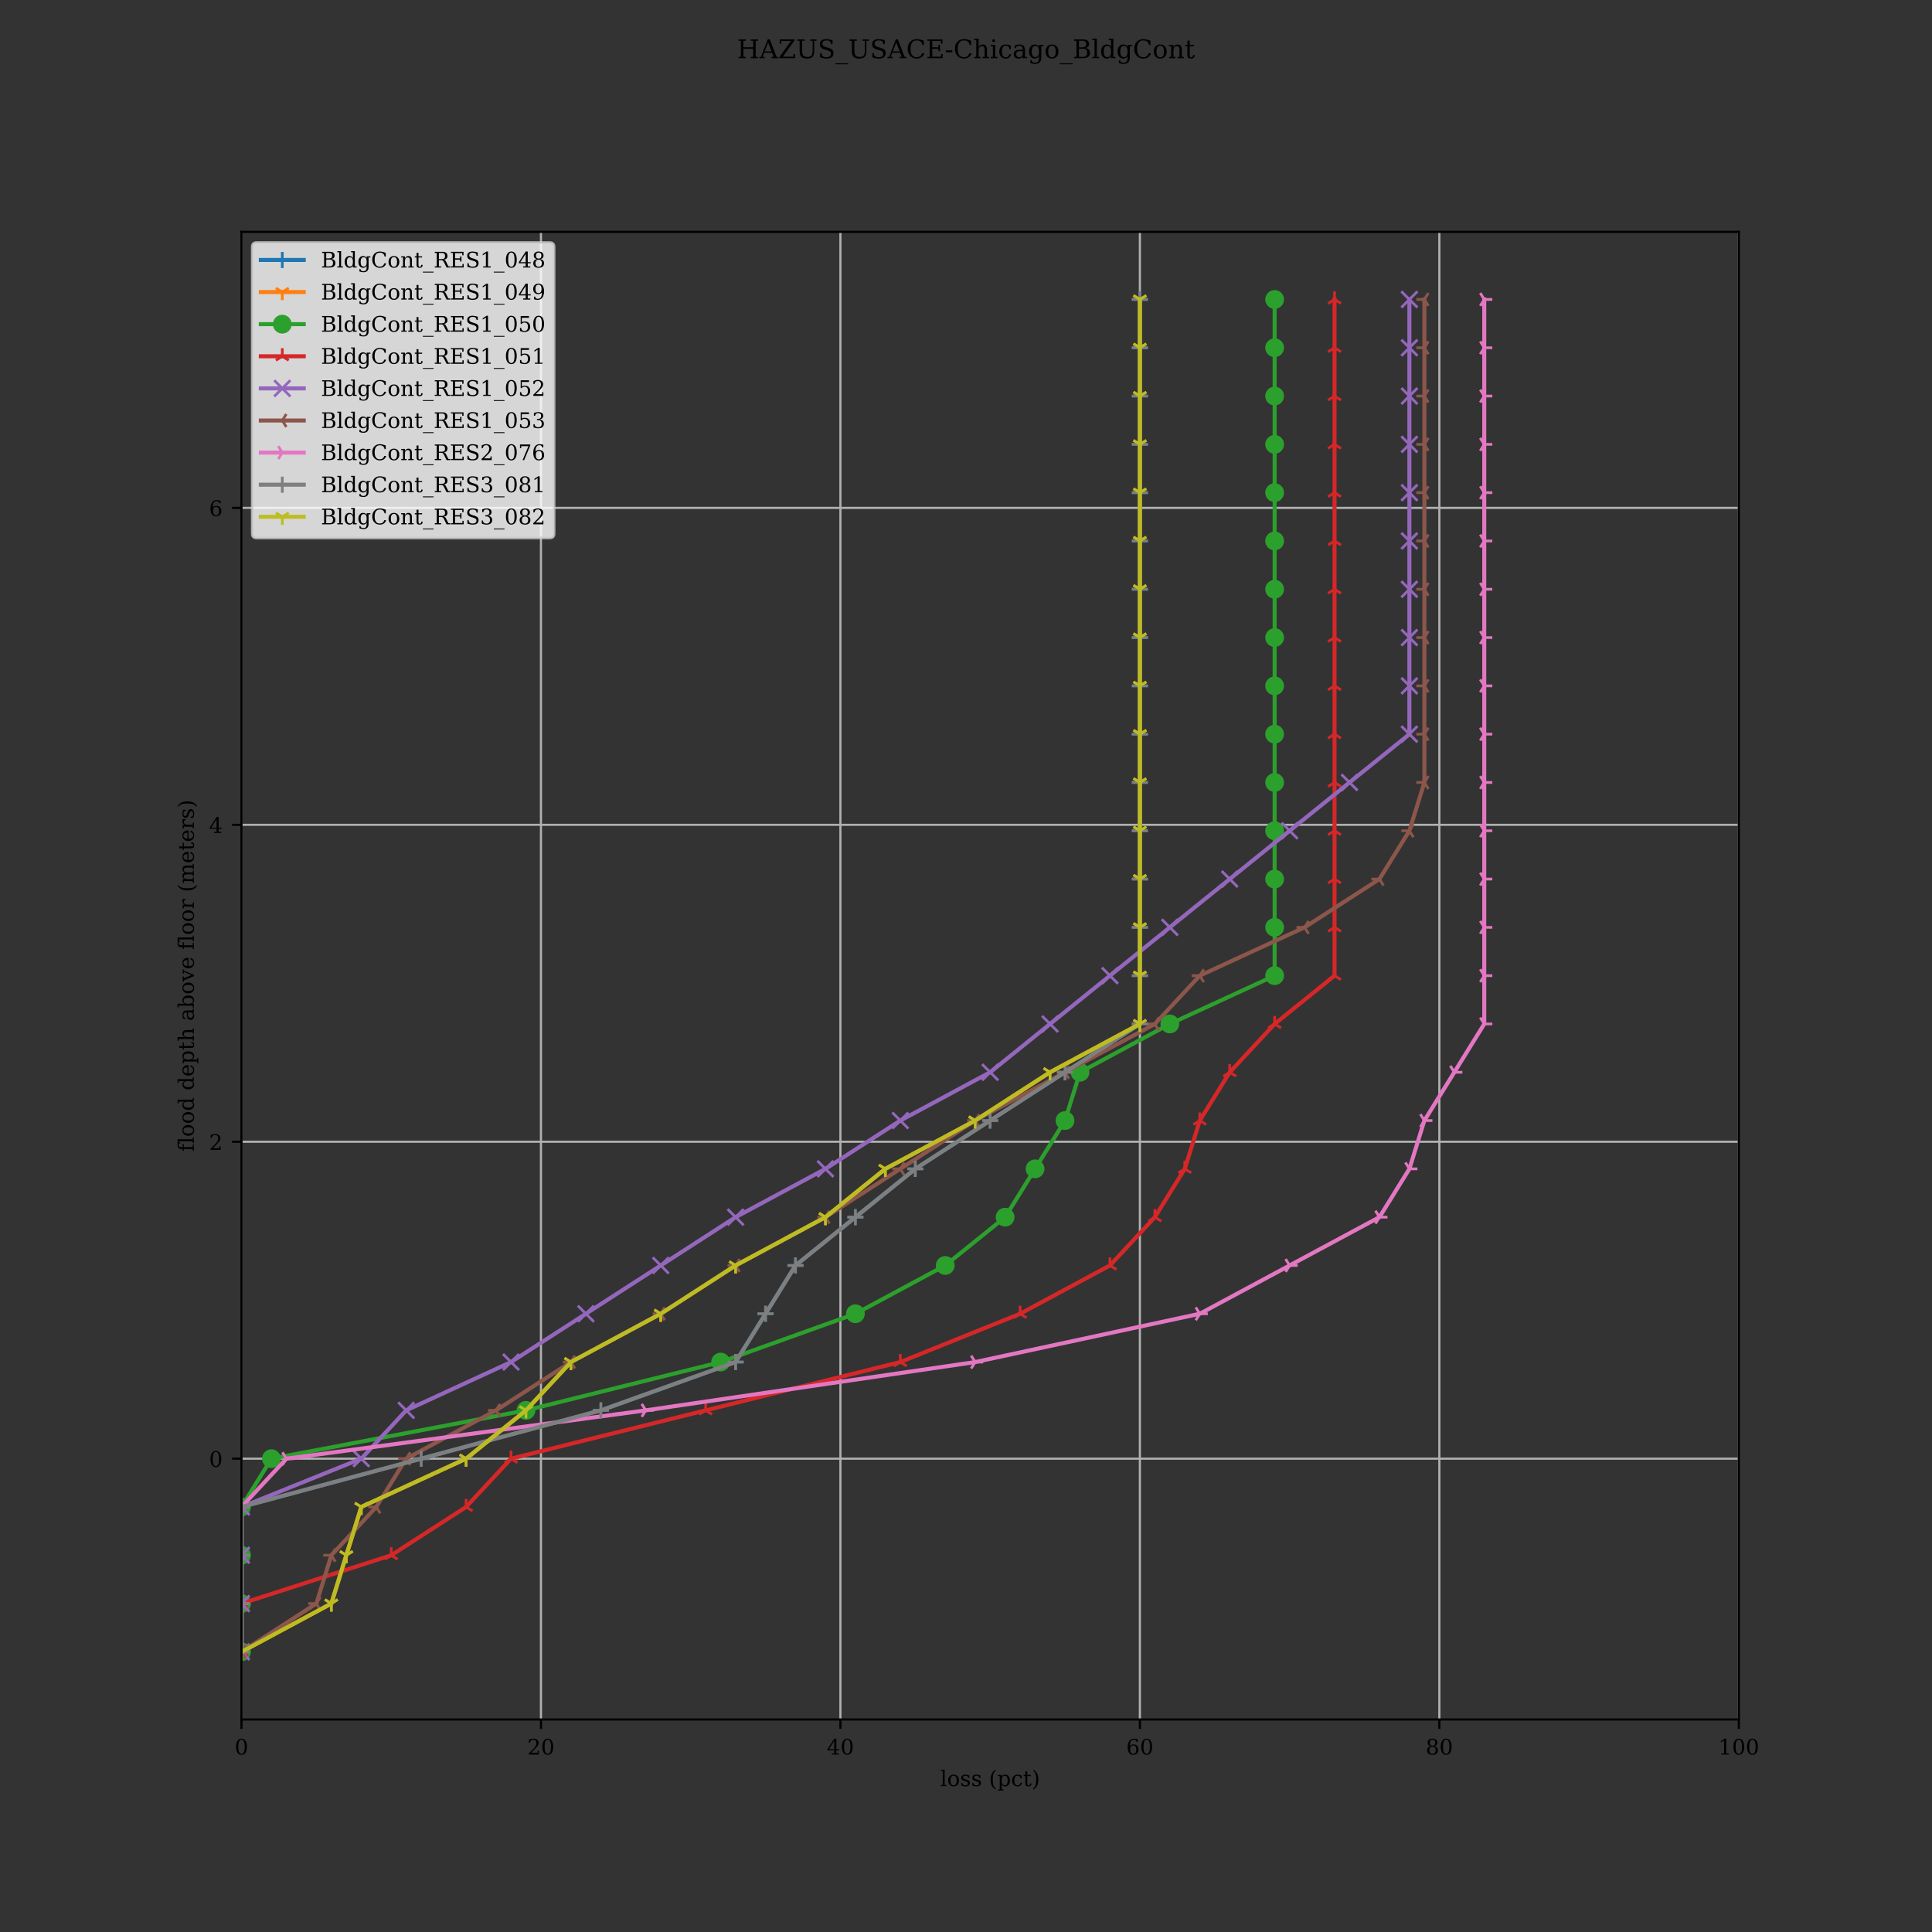 <?xml version="1.0" encoding="utf-8" standalone="no"?>
<!DOCTYPE svg PUBLIC "-//W3C//DTD SVG 1.1//EN"
  "http://www.w3.org/Graphics/SVG/1.1/DTD/svg11.dtd">
<!-- Created with matplotlib (https://matplotlib.org/) -->
<svg height="720pt" version="1.1" viewBox="0 0 720 720" width="720pt" xmlns="http://www.w3.org/2000/svg" xmlns:xlink="http://www.w3.org/1999/xlink">
 <rect x="0" y="0" width="720" height="720" fill="#333333" stroke="none"/>
 <defs>
  <style type="text/css">
*{stroke-linecap:butt;stroke-linejoin:round;}
  </style>
 </defs>
 <g id="figure_1">
  <g id="patch_1">
   <path d="M 0 720 
L 720 720 
L 720 0 
L 0 0 
z
" style="fill:none;"/>
  </g>
  <g id="axes_1">
   <g id="patch_2">
    <path d="M 90 640.8 
L 648 640.8 
L 648 86.4 
L 90 86.4 
z
" style="fill:none;"/>
   </g>
   <g id="matplotlib.axis_1">
    <g id="xtick_1">
     <g id="line2d_1">
      <path clip-path="url(#pd5620ac1a7)" d="M 90 640.8 
L 90 86.4 
" style="fill:none;stroke:#b0b0b0;stroke-linecap:square;stroke-width:0.8;"/>
     </g>
     <g id="line2d_2">
      <defs>
       <path d="M 0 0 
L 0 3.5 
" id="mab30170be4" style="stroke:#000000;stroke-width:0.8;"/>
      </defs>
      <g>
       <use style="stroke:#000000;stroke-width:0.8;" x="90" xlink:href="#mab30170be4" y="640.8"/>
      </g>
     </g>
     <g id="text_1">
      <!-- 0 -->
      <defs>
       <path d="M 31.781 3.422 
Q 39.266 3.422 42.969 11.625 
Q 46.688 19.828 46.688 36.375 
Q 46.688 52.984 42.969 61.188 
Q 39.266 69.391 31.781 69.391 
Q 24.312 69.391 20.594 61.188 
Q 16.891 52.984 16.891 36.375 
Q 16.891 19.828 20.594 11.625 
Q 24.312 3.422 31.781 3.422 
z
M 31.781 -1.422 
Q 19.922 -1.422 13.25 8.531 
Q 6.594 18.5 6.594 36.375 
Q 6.594 54.297 13.25 64.25 
Q 19.922 74.219 31.781 74.219 
Q 43.703 74.219 50.344 64.25 
Q 56.984 54.297 56.984 36.375 
Q 56.984 18.5 50.344 8.531 
Q 43.703 -1.422 31.781 -1.422 
z
" id="DejaVuSerif-48"/>
      </defs>
      <g transform="translate(87.455 653.879)scale(0.08 -0.08)">
       <use xlink:href="#DejaVuSerif-48"/>
      </g>
     </g>
    </g>
    <g id="xtick_2">
     <g id="line2d_3">
      <path clip-path="url(#pd5620ac1a7)" d="M 201.6 640.8 
L 201.6 86.4 
" style="fill:none;stroke:#b0b0b0;stroke-linecap:square;stroke-width:0.8;"/>
     </g>
     <g id="line2d_4">
      <g>
       <use style="stroke:#000000;stroke-width:0.8;" x="201.6" xlink:href="#mab30170be4" y="640.8"/>
      </g>
     </g>
     <g id="text_2">
      <!-- 20 -->
      <defs>
       <path d="M 12.797 55.516 
L 7.328 55.516 
L 7.328 68.5 
Q 12.547 71.297 17.844 72.75 
Q 23.141 74.219 28.219 74.219 
Q 39.594 74.219 46.188 68.703 
Q 52.781 63.188 52.781 53.719 
Q 52.781 43.016 37.844 28.125 
Q 36.672 27 36.078 26.422 
L 17.672 8.016 
L 48.094 8.016 
L 48.094 17 
L 53.812 17 
L 53.812 0 
L 6.781 0 
L 6.781 5.328 
L 28.906 27.391 
Q 36.234 34.719 39.359 40.844 
Q 42.484 46.969 42.484 53.719 
Q 42.484 61.078 38.641 65.234 
Q 34.812 69.391 28.078 69.391 
Q 21.094 69.391 17.281 65.922 
Q 13.484 62.453 12.797 55.516 
z
" id="DejaVuSerif-50"/>
      </defs>
      <g transform="translate(196.51 653.879)scale(0.08 -0.08)">
       <use xlink:href="#DejaVuSerif-50"/>
       <use x="63.623" xlink:href="#DejaVuSerif-48"/>
      </g>
     </g>
    </g>
    <g id="xtick_3">
     <g id="line2d_5">
      <path clip-path="url(#pd5620ac1a7)" d="M 313.2 640.8 
L 313.2 86.4 
" style="fill:none;stroke:#b0b0b0;stroke-linecap:square;stroke-width:0.8;"/>
     </g>
     <g id="line2d_6">
      <g>
       <use style="stroke:#000000;stroke-width:0.8;" x="313.2" xlink:href="#mab30170be4" y="640.8"/>
      </g>
     </g>
     <g id="text_3">
      <!-- 40 -->
      <defs>
       <path d="M 34.906 24.703 
L 34.906 63.484 
L 10.016 24.703 
z
M 56.391 0 
L 23.188 0 
L 23.188 5.172 
L 34.906 5.172 
L 34.906 19.484 
L 3.078 19.484 
L 3.078 24.812 
L 35.016 74.219 
L 44.672 74.219 
L 44.672 24.703 
L 58.594 24.703 
L 58.594 19.484 
L 44.672 19.484 
L 44.672 5.172 
L 56.391 5.172 
z
" id="DejaVuSerif-52"/>
      </defs>
      <g transform="translate(308.11 653.879)scale(0.08 -0.08)">
       <use xlink:href="#DejaVuSerif-52"/>
       <use x="63.623" xlink:href="#DejaVuSerif-48"/>
      </g>
     </g>
    </g>
    <g id="xtick_4">
     <g id="line2d_7">
      <path clip-path="url(#pd5620ac1a7)" d="M 424.8 640.8 
L 424.8 86.4 
" style="fill:none;stroke:#b0b0b0;stroke-linecap:square;stroke-width:0.8;"/>
     </g>
     <g id="line2d_8">
      <g>
       <use style="stroke:#000000;stroke-width:0.8;" x="424.8" xlink:href="#mab30170be4" y="640.8"/>
      </g>
     </g>
     <g id="text_4">
      <!-- 60 -->
      <defs>
       <path d="M 32.719 3.422 
Q 39.594 3.422 43.297 8.469 
Q 47.016 13.531 47.016 23 
Q 47.016 32.469 43.297 37.516 
Q 39.594 42.578 32.719 42.578 
Q 25.734 42.578 22.062 37.688 
Q 18.406 32.812 18.406 23.578 
Q 18.406 13.875 22.109 8.641 
Q 25.828 3.422 32.719 3.422 
z
M 16.797 40.141 
Q 20.125 43.797 24.312 45.594 
Q 28.516 47.406 33.797 47.406 
Q 44.672 47.406 51 40.859 
Q 57.328 34.328 57.328 23 
Q 57.328 11.922 50.516 5.25 
Q 43.703 -1.422 32.328 -1.422 
Q 19.969 -1.422 13.328 7.781 
Q 6.688 17 6.688 34.078 
Q 6.688 53.219 14.547 63.719 
Q 22.406 74.219 36.719 74.219 
Q 40.578 74.219 44.828 73.484 
Q 49.078 72.75 53.516 71.297 
L 53.516 59.281 
L 48 59.281 
Q 47.406 64.203 44.234 66.797 
Q 41.062 69.391 35.688 69.391 
Q 26.219 69.391 21.578 62.203 
Q 16.938 55.031 16.797 40.141 
z
" id="DejaVuSerif-54"/>
      </defs>
      <g transform="translate(419.71 653.879)scale(0.08 -0.08)">
       <use xlink:href="#DejaVuSerif-54"/>
       <use x="63.623" xlink:href="#DejaVuSerif-48"/>
      </g>
     </g>
    </g>
    <g id="xtick_5">
     <g id="line2d_9">
      <path clip-path="url(#pd5620ac1a7)" d="M 536.4 640.8 
L 536.4 86.4 
" style="fill:none;stroke:#b0b0b0;stroke-linecap:square;stroke-width:0.8;"/>
     </g>
     <g id="line2d_10">
      <g>
       <use style="stroke:#000000;stroke-width:0.8;" x="536.4" xlink:href="#mab30170be4" y="640.8"/>
      </g>
     </g>
     <g id="text_5">
      <!-- 80 -->
      <defs>
       <path d="M 46.578 19.922 
Q 46.578 27.734 42.688 32.047 
Q 38.812 36.375 31.781 36.375 
Q 24.75 36.375 20.875 32.047 
Q 17 27.734 17 19.922 
Q 17 12.062 20.875 7.734 
Q 24.75 3.422 31.781 3.422 
Q 38.812 3.422 42.688 7.734 
Q 46.578 12.062 46.578 19.922 
z
M 44.578 55.328 
Q 44.578 61.969 41.203 65.672 
Q 37.844 69.391 31.781 69.391 
Q 25.781 69.391 22.391 65.672 
Q 19 61.969 19 55.328 
Q 19 48.641 22.391 44.922 
Q 25.781 41.219 31.781 41.219 
Q 37.844 41.219 41.203 44.922 
Q 44.578 48.641 44.578 55.328 
z
M 39.312 38.812 
Q 47.609 37.703 52.25 32.688 
Q 56.891 27.688 56.891 19.922 
Q 56.891 9.672 50.391 4.125 
Q 43.891 -1.422 31.781 -1.422 
Q 19.734 -1.422 13.203 4.125 
Q 6.688 9.672 6.688 19.922 
Q 6.688 27.688 11.328 32.688 
Q 15.969 37.703 24.312 38.812 
Q 16.938 40.141 13 44.406 
Q 9.078 48.688 9.078 55.328 
Q 9.078 64.109 15.125 69.156 
Q 21.188 74.219 31.781 74.219 
Q 42.391 74.219 48.438 69.156 
Q 54.5 64.109 54.5 55.328 
Q 54.5 48.688 50.562 44.406 
Q 46.625 40.141 39.312 38.812 
z
" id="DejaVuSerif-56"/>
      </defs>
      <g transform="translate(531.31 653.879)scale(0.08 -0.08)">
       <use xlink:href="#DejaVuSerif-56"/>
       <use x="63.623" xlink:href="#DejaVuSerif-48"/>
      </g>
     </g>
    </g>
    <g id="xtick_6">
     <g id="line2d_11">
      <path clip-path="url(#pd5620ac1a7)" d="M 648 640.8 
L 648 86.4 
" style="fill:none;stroke:#b0b0b0;stroke-linecap:square;stroke-width:0.8;"/>
     </g>
     <g id="line2d_12">
      <g>
       <use style="stroke:#000000;stroke-width:0.8;" x="648" xlink:href="#mab30170be4" y="640.8"/>
      </g>
     </g>
     <g id="text_6">
      <!-- 100 -->
      <defs>
       <path d="M 14.203 0 
L 14.203 5.172 
L 26.906 5.172 
L 26.906 65.828 
L 12.203 56.297 
L 12.203 62.703 
L 29.984 74.219 
L 36.719 74.219 
L 36.719 5.172 
L 49.422 5.172 
L 49.422 0 
z
" id="DejaVuSerif-49"/>
      </defs>
      <g transform="translate(640.365 653.879)scale(0.08 -0.08)">
       <use xlink:href="#DejaVuSerif-49"/>
       <use x="63.623" xlink:href="#DejaVuSerif-48"/>
       <use x="127.246" xlink:href="#DejaVuSerif-48"/>
      </g>
     </g>
    </g>
    <g id="text_7">
     <!-- loss (pct) -->
     <defs>
      <path d="M 20.516 5.172 
L 29 5.172 
L 29 0 
L 2.875 0 
L 2.875 5.172 
L 11.531 5.172 
L 11.531 70.797 
L 2.875 70.797 
L 2.875 75.984 
L 20.516 75.984 
z
" id="DejaVuSerif-108"/>
      <path d="M 30.078 3.422 
Q 37.312 3.422 40.984 9.125 
Q 44.672 14.844 44.672 25.984 
Q 44.672 37.109 40.984 42.797 
Q 37.312 48.484 30.078 48.484 
Q 22.859 48.484 19.172 42.797 
Q 15.484 37.109 15.484 25.984 
Q 15.484 14.844 19.188 9.125 
Q 22.906 3.422 30.078 3.422 
z
M 30.078 -1.422 
Q 18.75 -1.422 11.859 6.078 
Q 4.984 13.578 4.984 25.984 
Q 4.984 38.375 11.844 45.844 
Q 18.703 53.328 30.078 53.328 
Q 41.453 53.328 48.312 45.844 
Q 55.172 38.375 55.172 25.984 
Q 55.172 13.578 48.312 6.078 
Q 41.453 -1.422 30.078 -1.422 
z
" id="DejaVuSerif-111"/>
      <path d="M 5.609 2.875 
L 5.609 14.984 
L 10.797 14.984 
Q 10.984 9.188 14.422 6.297 
Q 17.875 3.422 24.609 3.422 
Q 30.672 3.422 33.844 5.688 
Q 37.016 7.953 37.016 12.312 
Q 37.016 15.719 34.688 17.812 
Q 32.375 19.922 24.906 22.312 
L 18.406 24.516 
Q 11.719 26.656 8.719 29.875 
Q 5.719 33.109 5.719 38.094 
Q 5.719 45.219 10.938 49.266 
Q 16.156 53.328 25.391 53.328 
Q 29.5 53.328 34.031 52.25 
Q 38.578 51.172 43.406 49.125 
L 43.406 37.797 
L 38.234 37.797 
Q 38.031 42.828 34.703 45.656 
Q 31.391 48.484 25.688 48.484 
Q 20.016 48.484 17.109 46.484 
Q 14.203 44.484 14.203 40.484 
Q 14.203 37.203 16.406 35.219 
Q 18.609 33.25 25.203 31.203 
L 32.328 29 
Q 39.703 26.703 42.938 23.266 
Q 46.188 19.828 46.188 14.406 
Q 46.188 7.031 40.547 2.797 
Q 34.906 -1.422 25 -1.422 
Q 19.969 -1.422 15.188 -0.344 
Q 10.406 0.734 5.609 2.875 
z
" id="DejaVuSerif-115"/>
      <path id="DejaVuSerif-32"/>
      <path d="M 31.891 -15.578 
Q 20.016 -10.25 13.953 1.297 
Q 7.906 12.844 7.906 30.172 
Q 7.906 47.562 13.953 59.109 
Q 20.016 70.656 31.891 75.984 
L 31.891 71.188 
Q 24.359 66.016 21.094 56.609 
Q 17.828 47.219 17.828 30.172 
Q 17.828 13.188 21.094 3.781 
Q 24.359 -5.609 31.891 -10.797 
z
" id="DejaVuSerif-40"/>
      <path d="M 20.516 28.516 
L 20.516 23.391 
Q 20.516 14.016 24.094 9.109 
Q 27.688 4.203 34.516 4.203 
Q 41.406 4.203 44.938 9.719 
Q 48.484 15.234 48.484 25.984 
Q 48.484 36.766 44.938 42.234 
Q 41.406 47.703 34.516 47.703 
Q 27.688 47.703 24.094 42.766 
Q 20.516 37.844 20.516 28.516 
z
M 11.531 46.688 
L 2.875 46.688 
L 2.875 51.906 
L 20.516 51.906 
L 20.516 43.797 
Q 23.141 48.688 27.219 51 
Q 31.297 53.328 37.312 53.328 
Q 46.875 53.328 52.922 45.75 
Q 58.984 38.188 58.984 25.984 
Q 58.984 13.766 52.922 6.172 
Q 46.875 -1.422 37.312 -1.422 
Q 31.297 -1.422 27.219 0.891 
Q 23.141 3.219 20.516 8.109 
L 20.516 -15.578 
L 29 -15.578 
L 29 -20.797 
L 2.875 -20.797 
L 2.875 -15.578 
L 11.531 -15.578 
z
" id="DejaVuSerif-112"/>
      <path d="M 51.422 15.578 
Q 49.516 7.281 44.094 2.922 
Q 38.672 -1.422 30.078 -1.422 
Q 18.75 -1.422 11.859 6.078 
Q 4.984 13.578 4.984 25.984 
Q 4.984 38.422 11.859 45.875 
Q 18.75 53.328 30.078 53.328 
Q 35.016 53.328 39.891 52.172 
Q 44.781 51.031 49.703 48.688 
L 49.703 35.406 
L 44.484 35.406 
Q 43.453 42.234 40.016 45.359 
Q 36.578 48.484 30.172 48.484 
Q 22.906 48.484 19.188 42.844 
Q 15.484 37.203 15.484 25.984 
Q 15.484 14.75 19.172 9.078 
Q 22.859 3.422 30.172 3.422 
Q 35.984 3.422 39.453 6.438 
Q 42.922 9.469 44.188 15.578 
z
" id="DejaVuSerif-99"/>
      <path d="M 10.797 46.688 
L 2.875 46.688 
L 2.875 51.906 
L 10.797 51.906 
L 10.797 68.016 
L 19.828 68.016 
L 19.828 51.906 
L 36.719 51.906 
L 36.719 46.688 
L 19.828 46.688 
L 19.828 13.719 
Q 19.828 7.125 21.094 5.266 
Q 22.359 3.422 25.781 3.422 
Q 29.297 3.422 30.906 5.484 
Q 32.516 7.562 32.625 12.203 
L 39.406 12.203 
Q 39.016 5.125 35.547 1.844 
Q 32.078 -1.422 25 -1.422 
Q 17.234 -1.422 14.016 2.016 
Q 10.797 5.469 10.797 13.719 
z
" id="DejaVuSerif-116"/>
      <path d="M 7.078 -15.578 
L 7.078 -10.797 
Q 14.594 -5.609 17.891 3.781 
Q 21.188 13.188 21.188 30.172 
Q 21.188 47.219 17.891 56.609 
Q 14.594 66.016 7.078 71.188 
L 7.078 75.984 
Q 19 70.656 25.047 59.109 
Q 31.109 47.562 31.109 30.172 
Q 31.109 12.844 25.047 1.297 
Q 19 -10.25 7.078 -15.578 
z
" id="DejaVuSerif-41"/>
     </defs>
     <g transform="translate(350.407 665.621)scale(0.08 -0.08)">
      <use xlink:href="#DejaVuSerif-108"/>
      <use x="31.982" xlink:href="#DejaVuSerif-111"/>
      <use x="92.188" xlink:href="#DejaVuSerif-115"/>
      <use x="143.506" xlink:href="#DejaVuSerif-115"/>
      <use x="194.824" xlink:href="#DejaVuSerif-32"/>
      <use x="226.611" xlink:href="#DejaVuSerif-40"/>
      <use x="265.625" xlink:href="#DejaVuSerif-112"/>
      <use x="329.639" xlink:href="#DejaVuSerif-99"/>
      <use x="385.645" xlink:href="#DejaVuSerif-116"/>
      <use x="425.83" xlink:href="#DejaVuSerif-41"/>
     </g>
    </g>
   </g>
   <g id="matplotlib.axis_2">
    <g id="ytick_1">
     <g id="line2d_13">
      <path clip-path="url(#pd5620ac1a7)" d="M 90 543.6 
L 648 543.6 
" style="fill:none;stroke:#b0b0b0;stroke-linecap:square;stroke-width:0.8;"/>
     </g>
     <g id="line2d_14">
      <defs>
       <path d="M 0 0 
L -3.5 0 
" id="me3ac5b8386" style="stroke:#000000;stroke-width:0.8;"/>
      </defs>
      <g>
       <use style="stroke:#000000;stroke-width:0.8;" x="90" xlink:href="#me3ac5b8386" y="543.6"/>
      </g>
     </g>
     <g id="text_8">
      <!-- 0 -->
      <g transform="translate(77.91 546.639)scale(0.08 -0.08)">
       <use xlink:href="#DejaVuSerif-48"/>
      </g>
     </g>
    </g>
    <g id="ytick_2">
     <g id="line2d_15">
      <path clip-path="url(#pd5620ac1a7)" d="M 90 425.49 
L 648 425.49 
" style="fill:none;stroke:#b0b0b0;stroke-linecap:square;stroke-width:0.8;"/>
     </g>
     <g id="line2d_16">
      <g>
       <use style="stroke:#000000;stroke-width:0.8;" x="90" xlink:href="#me3ac5b8386" y="425.49"/>
      </g>
     </g>
     <g id="text_9">
      <!-- 2 -->
      <g transform="translate(77.91 428.529)scale(0.08 -0.08)">
       <use xlink:href="#DejaVuSerif-50"/>
      </g>
     </g>
    </g>
    <g id="ytick_3">
     <g id="line2d_17">
      <path clip-path="url(#pd5620ac1a7)" d="M 90 307.38 
L 648 307.38 
" style="fill:none;stroke:#b0b0b0;stroke-linecap:square;stroke-width:0.8;"/>
     </g>
     <g id="line2d_18">
      <g>
       <use style="stroke:#000000;stroke-width:0.8;" x="90" xlink:href="#me3ac5b8386" y="307.38"/>
      </g>
     </g>
     <g id="text_10">
      <!-- 4 -->
      <g transform="translate(77.91 310.419)scale(0.08 -0.08)">
       <use xlink:href="#DejaVuSerif-52"/>
      </g>
     </g>
    </g>
    <g id="ytick_4">
     <g id="line2d_19">
      <path clip-path="url(#pd5620ac1a7)" d="M 90 189.269 
L 648 189.269 
" style="fill:none;stroke:#b0b0b0;stroke-linecap:square;stroke-width:0.8;"/>
     </g>
     <g id="line2d_20">
      <g>
       <use style="stroke:#000000;stroke-width:0.8;" x="90" xlink:href="#me3ac5b8386" y="189.269"/>
      </g>
     </g>
     <g id="text_11">
      <!-- 6 -->
      <g transform="translate(77.91 192.309)scale(0.08 -0.08)">
       <use xlink:href="#DejaVuSerif-54"/>
      </g>
     </g>
    </g>
    <g id="text_12">
     <!-- flood depth above floor (meters) -->
     <defs>
      <path d="M 43.016 63.719 
L 38.281 63.719 
Q 38.234 67.391 36.203 69.281 
Q 34.188 71.188 30.328 71.188 
Q 25.297 71.188 23.234 68.422 
Q 21.188 65.672 21.188 58.594 
L 21.188 51.906 
L 35.688 51.906 
L 35.688 46.688 
L 21.188 46.688 
L 21.188 5.172 
L 32.719 5.172 
L 32.719 0 
L 3.609 0 
L 3.609 5.172 
L 12.203 5.172 
L 12.203 46.688 
L 3.609 46.688 
L 3.609 51.906 
L 12.203 51.906 
L 12.203 58.406 
Q 12.203 67.094 16.719 71.531 
Q 21.234 75.984 29.984 75.984 
Q 33.25 75.984 36.516 75.391 
Q 39.797 74.812 43.016 73.578 
z
" id="DejaVuSerif-102"/>
      <path d="M 52.484 5.172 
L 61.078 5.172 
L 61.078 0 
L 43.5 0 
L 43.5 8.109 
Q 40.875 3.219 36.797 0.891 
Q 32.719 -1.422 26.703 -1.422 
Q 17.141 -1.422 11.062 6.172 
Q 4.984 13.766 4.984 25.984 
Q 4.984 38.188 11.031 45.75 
Q 17.094 53.328 26.703 53.328 
Q 32.719 53.328 36.797 51 
Q 40.875 48.688 43.5 43.797 
L 43.5 70.797 
L 35.016 70.797 
L 35.016 75.984 
L 52.484 75.984 
z
M 43.5 23.391 
L 43.5 28.516 
Q 43.5 37.844 39.906 42.766 
Q 36.328 47.703 29.5 47.703 
Q 22.562 47.703 19.016 42.234 
Q 15.484 36.766 15.484 25.984 
Q 15.484 15.234 19.016 9.719 
Q 22.562 4.203 29.5 4.203 
Q 36.328 4.203 39.906 9.109 
Q 43.5 14.016 43.5 23.391 
z
" id="DejaVuSerif-100"/>
      <path d="M 54.203 25 
L 15.484 25 
L 15.484 24.609 
Q 15.484 14.109 19.438 8.766 
Q 23.391 3.422 31.109 3.422 
Q 37.016 3.422 40.797 6.516 
Q 44.578 9.625 46.094 15.719 
L 53.328 15.719 
Q 51.172 7.172 45.375 2.875 
Q 39.594 -1.422 30.172 -1.422 
Q 18.797 -1.422 11.891 6.078 
Q 4.984 13.578 4.984 25.984 
Q 4.984 38.281 11.766 45.797 
Q 18.562 53.328 29.594 53.328 
Q 41.359 53.328 47.656 46.062 
Q 53.953 38.812 54.203 25 
z
M 43.609 30.172 
Q 43.312 39.266 39.766 43.875 
Q 36.234 48.484 29.594 48.484 
Q 23.391 48.484 19.828 43.844 
Q 16.266 39.203 15.484 30.172 
z
" id="DejaVuSerif-101"/>
      <path d="M 4.109 0 
L 4.109 5.172 
L 12.203 5.172 
L 12.203 70.797 
L 3.609 70.797 
L 3.609 75.984 
L 21.188 75.984 
L 21.188 42.672 
Q 23.688 47.953 27.656 50.641 
Q 31.641 53.328 36.922 53.328 
Q 45.516 53.328 49.562 48.391 
Q 53.609 43.453 53.609 33.016 
L 53.609 5.172 
L 61.625 5.172 
L 61.625 0 
L 36.812 0 
L 36.812 5.172 
L 44.578 5.172 
L 44.578 30.172 
Q 44.578 39.703 42.25 43.188 
Q 39.938 46.688 33.984 46.688 
Q 27.734 46.688 24.453 42.141 
Q 21.188 37.594 21.188 28.906 
L 21.188 5.172 
L 29 5.172 
L 29 0 
z
" id="DejaVuSerif-104"/>
      <path d="M 39.797 16.312 
L 39.797 27.297 
L 28.219 27.297 
Q 21.531 27.297 18.25 24.406 
Q 14.984 21.531 14.984 15.578 
Q 14.984 10.156 18.297 6.984 
Q 21.625 3.812 27.297 3.812 
Q 32.906 3.812 36.344 7.281 
Q 39.797 10.75 39.797 16.312 
z
M 48.781 32.422 
L 48.781 5.172 
L 56.781 5.172 
L 56.781 0 
L 39.797 0 
L 39.797 5.609 
Q 36.812 2 32.906 0.281 
Q 29 -1.422 23.781 -1.422 
Q 15.141 -1.422 10.062 3.172 
Q 4.984 7.766 4.984 15.578 
Q 4.984 23.641 10.797 28.078 
Q 16.609 32.516 27.203 32.516 
L 39.797 32.516 
L 39.797 36.078 
Q 39.797 42 36.203 45.234 
Q 32.625 48.484 26.125 48.484 
Q 20.75 48.484 17.578 46.047 
Q 14.406 43.609 13.625 38.812 
L 8.984 38.812 
L 8.984 49.312 
Q 13.672 51.312 18.094 52.312 
Q 22.516 53.328 26.703 53.328 
Q 37.5 53.328 43.141 47.969 
Q 48.781 42.625 48.781 32.422 
z
" id="DejaVuSerif-97"/>
      <path d="M 11.531 5.172 
L 11.531 70.797 
L 2.875 70.797 
L 2.875 75.984 
L 20.516 75.984 
L 20.516 43.797 
Q 23.141 48.688 27.219 51 
Q 31.297 53.328 37.312 53.328 
Q 46.875 53.328 52.922 45.75 
Q 58.984 38.188 58.984 25.984 
Q 58.984 13.766 52.922 6.172 
Q 46.875 -1.422 37.312 -1.422 
Q 31.297 -1.422 27.219 0.891 
Q 23.141 3.219 20.516 8.109 
L 20.516 0 
L 2.875 0 
L 2.875 5.172 
z
M 20.516 23.391 
Q 20.516 14.016 24.094 9.109 
Q 27.688 4.203 34.516 4.203 
Q 41.406 4.203 44.938 9.719 
Q 48.484 15.234 48.484 25.984 
Q 48.484 36.766 44.938 42.234 
Q 41.406 47.703 34.516 47.703 
Q 27.688 47.703 24.094 42.766 
Q 20.516 37.844 20.516 28.516 
z
" id="DejaVuSerif-98"/>
      <path d="M 24.703 0 
L 5.609 46.688 
L -0.297 46.688 
L -0.297 51.906 
L 23.578 51.906 
L 23.578 46.688 
L 15.281 46.688 
L 29.891 10.984 
L 44.484 46.688 
L 36.719 46.688 
L 36.719 51.906 
L 56.203 51.906 
L 56.203 46.688 
L 50.391 46.688 
L 31.297 0 
z
" id="DejaVuSerif-118"/>
      <path d="M 47.797 52 
L 47.797 39.016 
L 42.625 39.016 
Q 42.391 42.875 40.484 44.781 
Q 38.578 46.688 34.906 46.688 
Q 28.266 46.688 24.719 42.094 
Q 21.188 37.5 21.188 28.906 
L 21.188 5.172 
L 31.594 5.172 
L 31.594 0 
L 4.109 0 
L 4.109 5.172 
L 12.203 5.172 
L 12.203 46.781 
L 3.609 46.781 
L 3.609 51.906 
L 21.188 51.906 
L 21.188 42.672 
Q 23.828 48.094 27.969 50.703 
Q 32.125 53.328 38.094 53.328 
Q 40.281 53.328 42.703 52.984 
Q 45.125 52.641 47.797 52 
z
" id="DejaVuSerif-114"/>
      <path d="M 51.812 41.797 
Q 54.391 47.516 58.422 50.422 
Q 62.453 53.328 67.828 53.328 
Q 75.984 53.328 79.984 48.266 
Q 83.984 43.219 83.984 33.016 
L 83.984 5.172 
L 92.094 5.172 
L 92.094 0 
L 67.188 0 
L 67.188 5.172 
L 75 5.172 
L 75 31.984 
Q 75 39.938 72.656 43.312 
Q 70.312 46.688 64.891 46.688 
Q 58.891 46.688 55.734 42.141 
Q 52.594 37.594 52.594 28.906 
L 52.594 5.172 
L 60.406 5.172 
L 60.406 0 
L 35.797 0 
L 35.797 5.172 
L 43.609 5.172 
L 43.609 32.328 
Q 43.609 40.094 41.266 43.391 
Q 38.922 46.688 33.5 46.688 
Q 27.484 46.688 24.328 42.141 
Q 21.188 37.594 21.188 28.906 
L 21.188 5.172 
L 29 5.172 
L 29 0 
L 4.109 0 
L 4.109 5.172 
L 12.203 5.172 
L 12.203 46.781 
L 3.609 46.781 
L 3.609 51.906 
L 21.188 51.906 
L 21.188 42.672 
Q 23.688 47.859 27.531 50.594 
Q 31.391 53.328 36.281 53.328 
Q 42.328 53.328 46.375 50.312 
Q 50.438 47.312 51.812 41.797 
z
" id="DejaVuSerif-109"/>
     </defs>
     <g transform="translate(72.246 429.185)rotate(-90)scale(0.08 -0.08)">
      <use xlink:href="#DejaVuSerif-102"/>
      <use x="37.012" xlink:href="#DejaVuSerif-108"/>
      <use x="68.994" xlink:href="#DejaVuSerif-111"/>
      <use x="129.199" xlink:href="#DejaVuSerif-111"/>
      <use x="189.404" xlink:href="#DejaVuSerif-100"/>
      <use x="253.418" xlink:href="#DejaVuSerif-32"/>
      <use x="285.205" xlink:href="#DejaVuSerif-100"/>
      <use x="349.219" xlink:href="#DejaVuSerif-101"/>
      <use x="408.398" xlink:href="#DejaVuSerif-112"/>
      <use x="472.412" xlink:href="#DejaVuSerif-116"/>
      <use x="512.598" xlink:href="#DejaVuSerif-104"/>
      <use x="577.002" xlink:href="#DejaVuSerif-32"/>
      <use x="608.789" xlink:href="#DejaVuSerif-97"/>
      <use x="668.408" xlink:href="#DejaVuSerif-98"/>
      <use x="732.422" xlink:href="#DejaVuSerif-111"/>
      <use x="792.627" xlink:href="#DejaVuSerif-118"/>
      <use x="849.121" xlink:href="#DejaVuSerif-101"/>
      <use x="908.301" xlink:href="#DejaVuSerif-32"/>
      <use x="940.088" xlink:href="#DejaVuSerif-102"/>
      <use x="977.1" xlink:href="#DejaVuSerif-108"/>
      <use x="1009.082" xlink:href="#DejaVuSerif-111"/>
      <use x="1069.287" xlink:href="#DejaVuSerif-111"/>
      <use x="1129.492" xlink:href="#DejaVuSerif-114"/>
      <use x="1177.295" xlink:href="#DejaVuSerif-32"/>
      <use x="1209.082" xlink:href="#DejaVuSerif-40"/>
      <use x="1248.096" xlink:href="#DejaVuSerif-109"/>
      <use x="1342.92" xlink:href="#DejaVuSerif-101"/>
      <use x="1402.1" xlink:href="#DejaVuSerif-116"/>
      <use x="1442.285" xlink:href="#DejaVuSerif-101"/>
      <use x="1501.465" xlink:href="#DejaVuSerif-114"/>
      <use x="1549.268" xlink:href="#DejaVuSerif-115"/>
      <use x="1600.586" xlink:href="#DejaVuSerif-41"/>
     </g>
    </g>
   </g>
   <g id="line2d_21">
    <path clip-path="url(#pd5620ac1a7)" d="M 90 615.6 
L 90 597.6 
L 90 579.6 
L 90 561.6 
L 156.96 543.6 
L 223.92 525.6 
L 274.14 507.6 
L 285.3 489.6 
L 296.46 471.6 
L 318.78 453.6 
L 341.1 435.6 
L 369 417.6 
L 396.9 399.6 
L 424.8 381.6 
L 424.8 363.6 
L 424.8 345.6 
L 424.8 327.6 
L 424.8 309.6 
L 424.8 291.6 
L 424.8 273.6 
L 424.8 255.6 
L 424.8 237.6 
L 424.8 219.6 
L 424.8 201.6 
L 424.8 183.6 
L 424.8 165.6 
L 424.8 147.6 
L 424.8 129.6 
L 424.8 111.6 
" style="fill:none;stroke:#1f77b4;stroke-linecap:square;stroke-width:1.5;"/>
    <defs>
     <path d="M -3 0 
L 3 0 
M 0 3 
L 0 -3 
" id="me53f069cfe" style="stroke:#1f77b4;"/>
    </defs>
    <g clip-path="url(#pd5620ac1a7)">
     <use style="fill:#1f77b4;stroke:#1f77b4;" x="90" xlink:href="#me53f069cfe" y="615.6"/>
     <use style="fill:#1f77b4;stroke:#1f77b4;" x="90" xlink:href="#me53f069cfe" y="597.6"/>
     <use style="fill:#1f77b4;stroke:#1f77b4;" x="90" xlink:href="#me53f069cfe" y="579.6"/>
     <use style="fill:#1f77b4;stroke:#1f77b4;" x="90" xlink:href="#me53f069cfe" y="561.6"/>
     <use style="fill:#1f77b4;stroke:#1f77b4;" x="156.96" xlink:href="#me53f069cfe" y="543.6"/>
     <use style="fill:#1f77b4;stroke:#1f77b4;" x="223.92" xlink:href="#me53f069cfe" y="525.6"/>
     <use style="fill:#1f77b4;stroke:#1f77b4;" x="274.14" xlink:href="#me53f069cfe" y="507.6"/>
     <use style="fill:#1f77b4;stroke:#1f77b4;" x="285.3" xlink:href="#me53f069cfe" y="489.6"/>
     <use style="fill:#1f77b4;stroke:#1f77b4;" x="296.46" xlink:href="#me53f069cfe" y="471.6"/>
     <use style="fill:#1f77b4;stroke:#1f77b4;" x="318.78" xlink:href="#me53f069cfe" y="453.6"/>
     <use style="fill:#1f77b4;stroke:#1f77b4;" x="341.1" xlink:href="#me53f069cfe" y="435.6"/>
     <use style="fill:#1f77b4;stroke:#1f77b4;" x="369" xlink:href="#me53f069cfe" y="417.6"/>
     <use style="fill:#1f77b4;stroke:#1f77b4;" x="396.9" xlink:href="#me53f069cfe" y="399.6"/>
     <use style="fill:#1f77b4;stroke:#1f77b4;" x="424.8" xlink:href="#me53f069cfe" y="381.6"/>
     <use style="fill:#1f77b4;stroke:#1f77b4;" x="424.8" xlink:href="#me53f069cfe" y="363.6"/>
     <use style="fill:#1f77b4;stroke:#1f77b4;" x="424.8" xlink:href="#me53f069cfe" y="345.6"/>
     <use style="fill:#1f77b4;stroke:#1f77b4;" x="424.8" xlink:href="#me53f069cfe" y="327.6"/>
     <use style="fill:#1f77b4;stroke:#1f77b4;" x="424.8" xlink:href="#me53f069cfe" y="309.6"/>
     <use style="fill:#1f77b4;stroke:#1f77b4;" x="424.8" xlink:href="#me53f069cfe" y="291.6"/>
     <use style="fill:#1f77b4;stroke:#1f77b4;" x="424.8" xlink:href="#me53f069cfe" y="273.6"/>
     <use style="fill:#1f77b4;stroke:#1f77b4;" x="424.8" xlink:href="#me53f069cfe" y="255.6"/>
     <use style="fill:#1f77b4;stroke:#1f77b4;" x="424.8" xlink:href="#me53f069cfe" y="237.6"/>
     <use style="fill:#1f77b4;stroke:#1f77b4;" x="424.8" xlink:href="#me53f069cfe" y="219.6"/>
     <use style="fill:#1f77b4;stroke:#1f77b4;" x="424.8" xlink:href="#me53f069cfe" y="201.6"/>
     <use style="fill:#1f77b4;stroke:#1f77b4;" x="424.8" xlink:href="#me53f069cfe" y="183.6"/>
     <use style="fill:#1f77b4;stroke:#1f77b4;" x="424.8" xlink:href="#me53f069cfe" y="165.6"/>
     <use style="fill:#1f77b4;stroke:#1f77b4;" x="424.8" xlink:href="#me53f069cfe" y="147.6"/>
     <use style="fill:#1f77b4;stroke:#1f77b4;" x="424.8" xlink:href="#me53f069cfe" y="129.6"/>
     <use style="fill:#1f77b4;stroke:#1f77b4;" x="424.8" xlink:href="#me53f069cfe" y="111.6"/>
    </g>
   </g>
   <g id="line2d_22">
    <path clip-path="url(#pd5620ac1a7)" d="M 90 615.6 
L 123.48 597.6 
L 129.06 579.6 
L 134.64 561.6 
L 173.7 543.6 
L 196.02 525.6 
L 212.76 507.6 
L 246.24 489.6 
L 274.14 471.6 
L 307.62 453.6 
L 329.94 435.6 
L 363.42 417.6 
L 391.32 399.6 
L 424.8 381.6 
L 424.8 363.6 
L 424.8 345.6 
L 424.8 327.6 
L 424.8 309.6 
L 424.8 291.6 
L 424.8 273.6 
L 424.8 255.6 
L 424.8 237.6 
L 424.8 219.6 
L 424.8 201.6 
L 424.8 183.6 
L 424.8 165.6 
L 424.8 147.6 
L 424.8 129.6 
L 424.8 111.6 
" style="fill:none;stroke:#ff7f0e;stroke-linecap:square;stroke-width:1.5;"/>
    <defs>
     <path d="M 0 0 
L 0 3 
M 0 0 
L 2.4 -1.5 
M 0 0 
L -2.4 -1.5 
" id="m9b2be6fe80" style="stroke:#ff7f0e;"/>
    </defs>
    <g clip-path="url(#pd5620ac1a7)">
     <use style="fill:#ff7f0e;stroke:#ff7f0e;" x="90" xlink:href="#m9b2be6fe80" y="615.6"/>
     <use style="fill:#ff7f0e;stroke:#ff7f0e;" x="123.48" xlink:href="#m9b2be6fe80" y="597.6"/>
     <use style="fill:#ff7f0e;stroke:#ff7f0e;" x="129.06" xlink:href="#m9b2be6fe80" y="579.6"/>
     <use style="fill:#ff7f0e;stroke:#ff7f0e;" x="134.64" xlink:href="#m9b2be6fe80" y="561.6"/>
     <use style="fill:#ff7f0e;stroke:#ff7f0e;" x="173.7" xlink:href="#m9b2be6fe80" y="543.6"/>
     <use style="fill:#ff7f0e;stroke:#ff7f0e;" x="196.02" xlink:href="#m9b2be6fe80" y="525.6"/>
     <use style="fill:#ff7f0e;stroke:#ff7f0e;" x="212.76" xlink:href="#m9b2be6fe80" y="507.6"/>
     <use style="fill:#ff7f0e;stroke:#ff7f0e;" x="246.24" xlink:href="#m9b2be6fe80" y="489.6"/>
     <use style="fill:#ff7f0e;stroke:#ff7f0e;" x="274.14" xlink:href="#m9b2be6fe80" y="471.6"/>
     <use style="fill:#ff7f0e;stroke:#ff7f0e;" x="307.62" xlink:href="#m9b2be6fe80" y="453.6"/>
     <use style="fill:#ff7f0e;stroke:#ff7f0e;" x="329.94" xlink:href="#m9b2be6fe80" y="435.6"/>
     <use style="fill:#ff7f0e;stroke:#ff7f0e;" x="363.42" xlink:href="#m9b2be6fe80" y="417.6"/>
     <use style="fill:#ff7f0e;stroke:#ff7f0e;" x="391.32" xlink:href="#m9b2be6fe80" y="399.6"/>
     <use style="fill:#ff7f0e;stroke:#ff7f0e;" x="424.8" xlink:href="#m9b2be6fe80" y="381.6"/>
     <use style="fill:#ff7f0e;stroke:#ff7f0e;" x="424.8" xlink:href="#m9b2be6fe80" y="363.6"/>
     <use style="fill:#ff7f0e;stroke:#ff7f0e;" x="424.8" xlink:href="#m9b2be6fe80" y="345.6"/>
     <use style="fill:#ff7f0e;stroke:#ff7f0e;" x="424.8" xlink:href="#m9b2be6fe80" y="327.6"/>
     <use style="fill:#ff7f0e;stroke:#ff7f0e;" x="424.8" xlink:href="#m9b2be6fe80" y="309.6"/>
     <use style="fill:#ff7f0e;stroke:#ff7f0e;" x="424.8" xlink:href="#m9b2be6fe80" y="291.6"/>
     <use style="fill:#ff7f0e;stroke:#ff7f0e;" x="424.8" xlink:href="#m9b2be6fe80" y="273.6"/>
     <use style="fill:#ff7f0e;stroke:#ff7f0e;" x="424.8" xlink:href="#m9b2be6fe80" y="255.6"/>
     <use style="fill:#ff7f0e;stroke:#ff7f0e;" x="424.8" xlink:href="#m9b2be6fe80" y="237.6"/>
     <use style="fill:#ff7f0e;stroke:#ff7f0e;" x="424.8" xlink:href="#m9b2be6fe80" y="219.6"/>
     <use style="fill:#ff7f0e;stroke:#ff7f0e;" x="424.8" xlink:href="#m9b2be6fe80" y="201.6"/>
     <use style="fill:#ff7f0e;stroke:#ff7f0e;" x="424.8" xlink:href="#m9b2be6fe80" y="183.6"/>
     <use style="fill:#ff7f0e;stroke:#ff7f0e;" x="424.8" xlink:href="#m9b2be6fe80" y="165.6"/>
     <use style="fill:#ff7f0e;stroke:#ff7f0e;" x="424.8" xlink:href="#m9b2be6fe80" y="147.6"/>
     <use style="fill:#ff7f0e;stroke:#ff7f0e;" x="424.8" xlink:href="#m9b2be6fe80" y="129.6"/>
     <use style="fill:#ff7f0e;stroke:#ff7f0e;" x="424.8" xlink:href="#m9b2be6fe80" y="111.6"/>
    </g>
   </g>
   <g id="line2d_23">
    <path clip-path="url(#pd5620ac1a7)" d="M 90 615.6 
L 90 597.6 
L 90 579.6 
L 90 561.6 
L 101.16 543.6 
L 196.02 525.6 
L 268.56 507.6 
L 318.78 489.6 
L 352.26 471.6 
L 374.58 453.6 
L 385.74 435.6 
L 396.9 417.6 
L 402.48 399.6 
L 435.96 381.6 
L 475.02 363.6 
L 475.02 345.6 
L 475.02 327.6 
L 475.02 309.6 
L 475.02 291.6 
L 475.02 273.6 
L 475.02 255.6 
L 475.02 237.6 
L 475.02 219.6 
L 475.02 201.6 
L 475.02 183.6 
L 475.02 165.6 
L 475.02 147.6 
L 475.02 129.6 
L 475.02 111.6 
" style="fill:none;stroke:#2ca02c;stroke-linecap:square;stroke-width:1.5;"/>
    <defs>
     <path d="M 0 3 
C 0.796 3 1.559 2.684 2.121 2.121 
C 2.684 1.559 3 0.796 3 0 
C 3 -0.796 2.684 -1.559 2.121 -2.121 
C 1.559 -2.684 0.796 -3 0 -3 
C -0.796 -3 -1.559 -2.684 -2.121 -2.121 
C -2.684 -1.559 -3 -0.796 -3 0 
C -3 0.796 -2.684 1.559 -2.121 2.121 
C -1.559 2.684 -0.796 3 0 3 
z
" id="ma91952cbf4" style="stroke:#2ca02c;"/>
    </defs>
    <g clip-path="url(#pd5620ac1a7)">
     <use style="fill:#2ca02c;stroke:#2ca02c;" x="90" xlink:href="#ma91952cbf4" y="615.6"/>
     <use style="fill:#2ca02c;stroke:#2ca02c;" x="90" xlink:href="#ma91952cbf4" y="597.6"/>
     <use style="fill:#2ca02c;stroke:#2ca02c;" x="90" xlink:href="#ma91952cbf4" y="579.6"/>
     <use style="fill:#2ca02c;stroke:#2ca02c;" x="90" xlink:href="#ma91952cbf4" y="561.6"/>
     <use style="fill:#2ca02c;stroke:#2ca02c;" x="101.16" xlink:href="#ma91952cbf4" y="543.6"/>
     <use style="fill:#2ca02c;stroke:#2ca02c;" x="196.02" xlink:href="#ma91952cbf4" y="525.6"/>
     <use style="fill:#2ca02c;stroke:#2ca02c;" x="268.56" xlink:href="#ma91952cbf4" y="507.6"/>
     <use style="fill:#2ca02c;stroke:#2ca02c;" x="318.78" xlink:href="#ma91952cbf4" y="489.6"/>
     <use style="fill:#2ca02c;stroke:#2ca02c;" x="352.26" xlink:href="#ma91952cbf4" y="471.6"/>
     <use style="fill:#2ca02c;stroke:#2ca02c;" x="374.58" xlink:href="#ma91952cbf4" y="453.6"/>
     <use style="fill:#2ca02c;stroke:#2ca02c;" x="385.74" xlink:href="#ma91952cbf4" y="435.6"/>
     <use style="fill:#2ca02c;stroke:#2ca02c;" x="396.9" xlink:href="#ma91952cbf4" y="417.6"/>
     <use style="fill:#2ca02c;stroke:#2ca02c;" x="402.48" xlink:href="#ma91952cbf4" y="399.6"/>
     <use style="fill:#2ca02c;stroke:#2ca02c;" x="435.96" xlink:href="#ma91952cbf4" y="381.6"/>
     <use style="fill:#2ca02c;stroke:#2ca02c;" x="475.02" xlink:href="#ma91952cbf4" y="363.6"/>
     <use style="fill:#2ca02c;stroke:#2ca02c;" x="475.02" xlink:href="#ma91952cbf4" y="345.6"/>
     <use style="fill:#2ca02c;stroke:#2ca02c;" x="475.02" xlink:href="#ma91952cbf4" y="327.6"/>
     <use style="fill:#2ca02c;stroke:#2ca02c;" x="475.02" xlink:href="#ma91952cbf4" y="309.6"/>
     <use style="fill:#2ca02c;stroke:#2ca02c;" x="475.02" xlink:href="#ma91952cbf4" y="291.6"/>
     <use style="fill:#2ca02c;stroke:#2ca02c;" x="475.02" xlink:href="#ma91952cbf4" y="273.6"/>
     <use style="fill:#2ca02c;stroke:#2ca02c;" x="475.02" xlink:href="#ma91952cbf4" y="255.6"/>
     <use style="fill:#2ca02c;stroke:#2ca02c;" x="475.02" xlink:href="#ma91952cbf4" y="237.6"/>
     <use style="fill:#2ca02c;stroke:#2ca02c;" x="475.02" xlink:href="#ma91952cbf4" y="219.6"/>
     <use style="fill:#2ca02c;stroke:#2ca02c;" x="475.02" xlink:href="#ma91952cbf4" y="201.6"/>
     <use style="fill:#2ca02c;stroke:#2ca02c;" x="475.02" xlink:href="#ma91952cbf4" y="183.6"/>
     <use style="fill:#2ca02c;stroke:#2ca02c;" x="475.02" xlink:href="#ma91952cbf4" y="165.6"/>
     <use style="fill:#2ca02c;stroke:#2ca02c;" x="475.02" xlink:href="#ma91952cbf4" y="147.6"/>
     <use style="fill:#2ca02c;stroke:#2ca02c;" x="475.02" xlink:href="#ma91952cbf4" y="129.6"/>
     <use style="fill:#2ca02c;stroke:#2ca02c;" x="475.02" xlink:href="#ma91952cbf4" y="111.6"/>
    </g>
   </g>
   <g id="line2d_24">
    <path clip-path="url(#pd5620ac1a7)" d="M 90 615.6 
L 90 597.6 
L 145.8 579.6 
L 173.7 561.6 
L 190.44 543.6 
L 262.98 525.6 
L 335.52 507.6 
L 380.16 489.6 
L 413.64 471.6 
L 430.38 453.6 
L 441.54 435.6 
L 447.12 417.6 
L 458.28 399.6 
L 475.02 381.6 
L 497.34 363.6 
L 497.34 345.6 
L 497.34 327.6 
L 497.34 309.6 
L 497.34 291.6 
L 497.34 273.6 
L 497.34 255.6 
L 497.34 237.6 
L 497.34 219.6 
L 497.34 201.6 
L 497.34 183.6 
L 497.34 165.6 
L 497.34 147.6 
L 497.34 129.6 
L 497.34 111.6 
" style="fill:none;stroke:#d62728;stroke-linecap:square;stroke-width:1.5;"/>
    <defs>
     <path d="M 0 0 
L 0 -3 
M 0 0 
L -2.4 1.5 
M 0 0 
L 2.4 1.5 
" id="m7d06874886" style="stroke:#d62728;"/>
    </defs>
    <g clip-path="url(#pd5620ac1a7)">
     <use style="fill:#d62728;stroke:#d62728;" x="90" xlink:href="#m7d06874886" y="615.6"/>
     <use style="fill:#d62728;stroke:#d62728;" x="90" xlink:href="#m7d06874886" y="597.6"/>
     <use style="fill:#d62728;stroke:#d62728;" x="145.8" xlink:href="#m7d06874886" y="579.6"/>
     <use style="fill:#d62728;stroke:#d62728;" x="173.7" xlink:href="#m7d06874886" y="561.6"/>
     <use style="fill:#d62728;stroke:#d62728;" x="190.44" xlink:href="#m7d06874886" y="543.6"/>
     <use style="fill:#d62728;stroke:#d62728;" x="262.98" xlink:href="#m7d06874886" y="525.6"/>
     <use style="fill:#d62728;stroke:#d62728;" x="335.52" xlink:href="#m7d06874886" y="507.6"/>
     <use style="fill:#d62728;stroke:#d62728;" x="380.16" xlink:href="#m7d06874886" y="489.6"/>
     <use style="fill:#d62728;stroke:#d62728;" x="413.64" xlink:href="#m7d06874886" y="471.6"/>
     <use style="fill:#d62728;stroke:#d62728;" x="430.38" xlink:href="#m7d06874886" y="453.6"/>
     <use style="fill:#d62728;stroke:#d62728;" x="441.54" xlink:href="#m7d06874886" y="435.6"/>
     <use style="fill:#d62728;stroke:#d62728;" x="447.12" xlink:href="#m7d06874886" y="417.6"/>
     <use style="fill:#d62728;stroke:#d62728;" x="458.28" xlink:href="#m7d06874886" y="399.6"/>
     <use style="fill:#d62728;stroke:#d62728;" x="475.02" xlink:href="#m7d06874886" y="381.6"/>
     <use style="fill:#d62728;stroke:#d62728;" x="497.34" xlink:href="#m7d06874886" y="363.6"/>
     <use style="fill:#d62728;stroke:#d62728;" x="497.34" xlink:href="#m7d06874886" y="345.6"/>
     <use style="fill:#d62728;stroke:#d62728;" x="497.34" xlink:href="#m7d06874886" y="327.6"/>
     <use style="fill:#d62728;stroke:#d62728;" x="497.34" xlink:href="#m7d06874886" y="309.6"/>
     <use style="fill:#d62728;stroke:#d62728;" x="497.34" xlink:href="#m7d06874886" y="291.6"/>
     <use style="fill:#d62728;stroke:#d62728;" x="497.34" xlink:href="#m7d06874886" y="273.6"/>
     <use style="fill:#d62728;stroke:#d62728;" x="497.34" xlink:href="#m7d06874886" y="255.6"/>
     <use style="fill:#d62728;stroke:#d62728;" x="497.34" xlink:href="#m7d06874886" y="237.6"/>
     <use style="fill:#d62728;stroke:#d62728;" x="497.34" xlink:href="#m7d06874886" y="219.6"/>
     <use style="fill:#d62728;stroke:#d62728;" x="497.34" xlink:href="#m7d06874886" y="201.6"/>
     <use style="fill:#d62728;stroke:#d62728;" x="497.34" xlink:href="#m7d06874886" y="183.6"/>
     <use style="fill:#d62728;stroke:#d62728;" x="497.34" xlink:href="#m7d06874886" y="165.6"/>
     <use style="fill:#d62728;stroke:#d62728;" x="497.34" xlink:href="#m7d06874886" y="147.6"/>
     <use style="fill:#d62728;stroke:#d62728;" x="497.34" xlink:href="#m7d06874886" y="129.6"/>
     <use style="fill:#d62728;stroke:#d62728;" x="497.34" xlink:href="#m7d06874886" y="111.6"/>
    </g>
   </g>
   <g id="line2d_25">
    <path clip-path="url(#pd5620ac1a7)" d="M 90 615.6 
L 90 597.6 
L 90 579.6 
L 90 561.6 
L 134.64 543.6 
L 151.38 525.6 
L 190.44 507.6 
L 218.34 489.6 
L 246.24 471.6 
L 274.14 453.6 
L 307.62 435.6 
L 335.52 417.6 
L 369 399.6 
L 391.32 381.6 
L 413.64 363.6 
L 435.96 345.6 
L 458.28 327.6 
L 480.6 309.6 
L 502.92 291.6 
L 525.24 273.6 
L 525.24 255.6 
L 525.24 237.6 
L 525.24 219.6 
L 525.24 201.6 
L 525.24 183.6 
L 525.24 165.6 
L 525.24 147.6 
L 525.24 129.6 
L 525.24 111.6 
" style="fill:none;stroke:#9467bd;stroke-linecap:square;stroke-width:1.5;"/>
    <defs>
     <path d="M -3 3 
L 3 -3 
M -3 -3 
L 3 3 
" id="m5aee249a39" style="stroke:#9467bd;"/>
    </defs>
    <g clip-path="url(#pd5620ac1a7)">
     <use style="fill:#9467bd;stroke:#9467bd;" x="90" xlink:href="#m5aee249a39" y="615.6"/>
     <use style="fill:#9467bd;stroke:#9467bd;" x="90" xlink:href="#m5aee249a39" y="597.6"/>
     <use style="fill:#9467bd;stroke:#9467bd;" x="90" xlink:href="#m5aee249a39" y="579.6"/>
     <use style="fill:#9467bd;stroke:#9467bd;" x="90" xlink:href="#m5aee249a39" y="561.6"/>
     <use style="fill:#9467bd;stroke:#9467bd;" x="134.64" xlink:href="#m5aee249a39" y="543.6"/>
     <use style="fill:#9467bd;stroke:#9467bd;" x="151.38" xlink:href="#m5aee249a39" y="525.6"/>
     <use style="fill:#9467bd;stroke:#9467bd;" x="190.44" xlink:href="#m5aee249a39" y="507.6"/>
     <use style="fill:#9467bd;stroke:#9467bd;" x="218.34" xlink:href="#m5aee249a39" y="489.6"/>
     <use style="fill:#9467bd;stroke:#9467bd;" x="246.24" xlink:href="#m5aee249a39" y="471.6"/>
     <use style="fill:#9467bd;stroke:#9467bd;" x="274.14" xlink:href="#m5aee249a39" y="453.6"/>
     <use style="fill:#9467bd;stroke:#9467bd;" x="307.62" xlink:href="#m5aee249a39" y="435.6"/>
     <use style="fill:#9467bd;stroke:#9467bd;" x="335.52" xlink:href="#m5aee249a39" y="417.6"/>
     <use style="fill:#9467bd;stroke:#9467bd;" x="369" xlink:href="#m5aee249a39" y="399.6"/>
     <use style="fill:#9467bd;stroke:#9467bd;" x="391.32" xlink:href="#m5aee249a39" y="381.6"/>
     <use style="fill:#9467bd;stroke:#9467bd;" x="413.64" xlink:href="#m5aee249a39" y="363.6"/>
     <use style="fill:#9467bd;stroke:#9467bd;" x="435.96" xlink:href="#m5aee249a39" y="345.6"/>
     <use style="fill:#9467bd;stroke:#9467bd;" x="458.28" xlink:href="#m5aee249a39" y="327.6"/>
     <use style="fill:#9467bd;stroke:#9467bd;" x="480.6" xlink:href="#m5aee249a39" y="309.6"/>
     <use style="fill:#9467bd;stroke:#9467bd;" x="502.92" xlink:href="#m5aee249a39" y="291.6"/>
     <use style="fill:#9467bd;stroke:#9467bd;" x="525.24" xlink:href="#m5aee249a39" y="273.6"/>
     <use style="fill:#9467bd;stroke:#9467bd;" x="525.24" xlink:href="#m5aee249a39" y="255.6"/>
     <use style="fill:#9467bd;stroke:#9467bd;" x="525.24" xlink:href="#m5aee249a39" y="237.6"/>
     <use style="fill:#9467bd;stroke:#9467bd;" x="525.24" xlink:href="#m5aee249a39" y="219.6"/>
     <use style="fill:#9467bd;stroke:#9467bd;" x="525.24" xlink:href="#m5aee249a39" y="201.6"/>
     <use style="fill:#9467bd;stroke:#9467bd;" x="525.24" xlink:href="#m5aee249a39" y="183.6"/>
     <use style="fill:#9467bd;stroke:#9467bd;" x="525.24" xlink:href="#m5aee249a39" y="165.6"/>
     <use style="fill:#9467bd;stroke:#9467bd;" x="525.24" xlink:href="#m5aee249a39" y="147.6"/>
     <use style="fill:#9467bd;stroke:#9467bd;" x="525.24" xlink:href="#m5aee249a39" y="129.6"/>
     <use style="fill:#9467bd;stroke:#9467bd;" x="525.24" xlink:href="#m5aee249a39" y="111.6"/>
    </g>
   </g>
   <g id="line2d_26">
    <path clip-path="url(#pd5620ac1a7)" d="M 90 615.6 
L 117.9 597.6 
L 123.48 579.6 
L 140.22 561.6 
L 151.38 543.6 
L 184.86 525.6 
L 212.76 507.6 
L 246.24 489.6 
L 274.14 471.6 
L 307.62 453.6 
L 335.52 435.6 
L 363.42 417.6 
L 396.9 399.6 
L 430.38 381.6 
L 447.12 363.6 
L 486.18 345.6 
L 514.08 327.6 
L 525.24 309.6 
L 530.82 291.6 
L 530.82 273.6 
L 530.82 255.6 
L 530.82 237.6 
L 530.82 219.6 
L 530.82 201.6 
L 530.82 183.6 
L 530.82 165.6 
L 530.82 147.6 
L 530.82 129.6 
L 530.82 111.6 
" style="fill:none;stroke:#8c564b;stroke-linecap:square;stroke-width:1.5;"/>
    <defs>
     <path d="M 0 0 
L -3 -0 
M 0 0 
L 1.5 2.4 
M 0 0 
L 1.5 -2.4 
" id="m527a8d5552" style="stroke:#8c564b;"/>
    </defs>
    <g clip-path="url(#pd5620ac1a7)">
     <use style="fill:#8c564b;stroke:#8c564b;" x="90" xlink:href="#m527a8d5552" y="615.6"/>
     <use style="fill:#8c564b;stroke:#8c564b;" x="117.9" xlink:href="#m527a8d5552" y="597.6"/>
     <use style="fill:#8c564b;stroke:#8c564b;" x="123.48" xlink:href="#m527a8d5552" y="579.6"/>
     <use style="fill:#8c564b;stroke:#8c564b;" x="140.22" xlink:href="#m527a8d5552" y="561.6"/>
     <use style="fill:#8c564b;stroke:#8c564b;" x="151.38" xlink:href="#m527a8d5552" y="543.6"/>
     <use style="fill:#8c564b;stroke:#8c564b;" x="184.86" xlink:href="#m527a8d5552" y="525.6"/>
     <use style="fill:#8c564b;stroke:#8c564b;" x="212.76" xlink:href="#m527a8d5552" y="507.6"/>
     <use style="fill:#8c564b;stroke:#8c564b;" x="246.24" xlink:href="#m527a8d5552" y="489.6"/>
     <use style="fill:#8c564b;stroke:#8c564b;" x="274.14" xlink:href="#m527a8d5552" y="471.6"/>
     <use style="fill:#8c564b;stroke:#8c564b;" x="307.62" xlink:href="#m527a8d5552" y="453.6"/>
     <use style="fill:#8c564b;stroke:#8c564b;" x="335.52" xlink:href="#m527a8d5552" y="435.6"/>
     <use style="fill:#8c564b;stroke:#8c564b;" x="363.42" xlink:href="#m527a8d5552" y="417.6"/>
     <use style="fill:#8c564b;stroke:#8c564b;" x="396.9" xlink:href="#m527a8d5552" y="399.6"/>
     <use style="fill:#8c564b;stroke:#8c564b;" x="430.38" xlink:href="#m527a8d5552" y="381.6"/>
     <use style="fill:#8c564b;stroke:#8c564b;" x="447.12" xlink:href="#m527a8d5552" y="363.6"/>
     <use style="fill:#8c564b;stroke:#8c564b;" x="486.18" xlink:href="#m527a8d5552" y="345.6"/>
     <use style="fill:#8c564b;stroke:#8c564b;" x="514.08" xlink:href="#m527a8d5552" y="327.6"/>
     <use style="fill:#8c564b;stroke:#8c564b;" x="525.24" xlink:href="#m527a8d5552" y="309.6"/>
     <use style="fill:#8c564b;stroke:#8c564b;" x="530.82" xlink:href="#m527a8d5552" y="291.6"/>
     <use style="fill:#8c564b;stroke:#8c564b;" x="530.82" xlink:href="#m527a8d5552" y="273.6"/>
     <use style="fill:#8c564b;stroke:#8c564b;" x="530.82" xlink:href="#m527a8d5552" y="255.6"/>
     <use style="fill:#8c564b;stroke:#8c564b;" x="530.82" xlink:href="#m527a8d5552" y="237.6"/>
     <use style="fill:#8c564b;stroke:#8c564b;" x="530.82" xlink:href="#m527a8d5552" y="219.6"/>
     <use style="fill:#8c564b;stroke:#8c564b;" x="530.82" xlink:href="#m527a8d5552" y="201.6"/>
     <use style="fill:#8c564b;stroke:#8c564b;" x="530.82" xlink:href="#m527a8d5552" y="183.6"/>
     <use style="fill:#8c564b;stroke:#8c564b;" x="530.82" xlink:href="#m527a8d5552" y="165.6"/>
     <use style="fill:#8c564b;stroke:#8c564b;" x="530.82" xlink:href="#m527a8d5552" y="147.6"/>
     <use style="fill:#8c564b;stroke:#8c564b;" x="530.82" xlink:href="#m527a8d5552" y="129.6"/>
     <use style="fill:#8c564b;stroke:#8c564b;" x="530.82" xlink:href="#m527a8d5552" y="111.6"/>
    </g>
   </g>
   <g id="line2d_27">
    <path clip-path="url(#pd5620ac1a7)" d="M 90 615.6 
L 90 597.6 
L 90 579.6 
L 90 561.6 
L 106.74 543.6 
L 240.66 525.6 
L 363.42 507.6 
L 447.12 489.6 
L 480.6 471.6 
L 514.08 453.6 
L 525.24 435.6 
L 530.82 417.6 
L 541.98 399.6 
L 553.14 381.6 
L 553.14 363.6 
L 553.14 345.6 
L 553.14 327.6 
L 553.14 309.6 
L 553.14 291.6 
L 553.14 273.6 
L 553.14 255.6 
L 553.14 237.6 
L 553.14 219.6 
L 553.14 201.6 
L 553.14 183.6 
L 553.14 165.6 
L 553.14 147.6 
L 553.14 129.6 
L 553.14 111.6 
" style="fill:none;stroke:#e377c2;stroke-linecap:square;stroke-width:1.5;"/>
    <defs>
     <path d="M 0 0 
L 3 0 
M 0 0 
L -1.5 -2.4 
M 0 0 
L -1.5 2.4 
" id="m6526905ace" style="stroke:#e377c2;"/>
    </defs>
    <g clip-path="url(#pd5620ac1a7)">
     <use style="fill:#e377c2;stroke:#e377c2;" x="90" xlink:href="#m6526905ace" y="615.6"/>
     <use style="fill:#e377c2;stroke:#e377c2;" x="90" xlink:href="#m6526905ace" y="597.6"/>
     <use style="fill:#e377c2;stroke:#e377c2;" x="90" xlink:href="#m6526905ace" y="579.6"/>
     <use style="fill:#e377c2;stroke:#e377c2;" x="90" xlink:href="#m6526905ace" y="561.6"/>
     <use style="fill:#e377c2;stroke:#e377c2;" x="106.74" xlink:href="#m6526905ace" y="543.6"/>
     <use style="fill:#e377c2;stroke:#e377c2;" x="240.66" xlink:href="#m6526905ace" y="525.6"/>
     <use style="fill:#e377c2;stroke:#e377c2;" x="363.42" xlink:href="#m6526905ace" y="507.6"/>
     <use style="fill:#e377c2;stroke:#e377c2;" x="447.12" xlink:href="#m6526905ace" y="489.6"/>
     <use style="fill:#e377c2;stroke:#e377c2;" x="480.6" xlink:href="#m6526905ace" y="471.6"/>
     <use style="fill:#e377c2;stroke:#e377c2;" x="514.08" xlink:href="#m6526905ace" y="453.6"/>
     <use style="fill:#e377c2;stroke:#e377c2;" x="525.24" xlink:href="#m6526905ace" y="435.6"/>
     <use style="fill:#e377c2;stroke:#e377c2;" x="530.82" xlink:href="#m6526905ace" y="417.6"/>
     <use style="fill:#e377c2;stroke:#e377c2;" x="541.98" xlink:href="#m6526905ace" y="399.6"/>
     <use style="fill:#e377c2;stroke:#e377c2;" x="553.14" xlink:href="#m6526905ace" y="381.6"/>
     <use style="fill:#e377c2;stroke:#e377c2;" x="553.14" xlink:href="#m6526905ace" y="363.6"/>
     <use style="fill:#e377c2;stroke:#e377c2;" x="553.14" xlink:href="#m6526905ace" y="345.6"/>
     <use style="fill:#e377c2;stroke:#e377c2;" x="553.14" xlink:href="#m6526905ace" y="327.6"/>
     <use style="fill:#e377c2;stroke:#e377c2;" x="553.14" xlink:href="#m6526905ace" y="309.6"/>
     <use style="fill:#e377c2;stroke:#e377c2;" x="553.14" xlink:href="#m6526905ace" y="291.6"/>
     <use style="fill:#e377c2;stroke:#e377c2;" x="553.14" xlink:href="#m6526905ace" y="273.6"/>
     <use style="fill:#e377c2;stroke:#e377c2;" x="553.14" xlink:href="#m6526905ace" y="255.6"/>
     <use style="fill:#e377c2;stroke:#e377c2;" x="553.14" xlink:href="#m6526905ace" y="237.6"/>
     <use style="fill:#e377c2;stroke:#e377c2;" x="553.14" xlink:href="#m6526905ace" y="219.6"/>
     <use style="fill:#e377c2;stroke:#e377c2;" x="553.14" xlink:href="#m6526905ace" y="201.6"/>
     <use style="fill:#e377c2;stroke:#e377c2;" x="553.14" xlink:href="#m6526905ace" y="183.6"/>
     <use style="fill:#e377c2;stroke:#e377c2;" x="553.14" xlink:href="#m6526905ace" y="165.6"/>
     <use style="fill:#e377c2;stroke:#e377c2;" x="553.14" xlink:href="#m6526905ace" y="147.6"/>
     <use style="fill:#e377c2;stroke:#e377c2;" x="553.14" xlink:href="#m6526905ace" y="129.6"/>
     <use style="fill:#e377c2;stroke:#e377c2;" x="553.14" xlink:href="#m6526905ace" y="111.6"/>
    </g>
   </g>
   <g id="line2d_28">
    <path clip-path="url(#pd5620ac1a7)" d="M 90 615.6 
L 90 597.6 
L 90 579.6 
L 90 561.6 
L 156.96 543.6 
L 223.92 525.6 
L 274.14 507.6 
L 285.3 489.6 
L 296.46 471.6 
L 318.78 453.6 
L 341.1 435.6 
L 369 417.6 
L 396.9 399.6 
L 424.8 381.6 
L 424.8 363.6 
L 424.8 345.6 
L 424.8 327.6 
L 424.8 309.6 
L 424.8 291.6 
L 424.8 273.6 
L 424.8 255.6 
L 424.8 237.6 
L 424.8 219.6 
L 424.8 201.6 
L 424.8 183.6 
L 424.8 165.6 
L 424.8 147.6 
L 424.8 129.6 
L 424.8 111.6 
" style="fill:none;stroke:#7f7f7f;stroke-linecap:square;stroke-width:1.5;"/>
    <defs>
     <path d="M -3 0 
L 3 0 
M 0 3 
L 0 -3 
" id="mb1763f986c" style="stroke:#7f7f7f;"/>
    </defs>
    <g clip-path="url(#pd5620ac1a7)">
     <use style="fill:#7f7f7f;stroke:#7f7f7f;" x="90" xlink:href="#mb1763f986c" y="615.6"/>
     <use style="fill:#7f7f7f;stroke:#7f7f7f;" x="90" xlink:href="#mb1763f986c" y="597.6"/>
     <use style="fill:#7f7f7f;stroke:#7f7f7f;" x="90" xlink:href="#mb1763f986c" y="579.6"/>
     <use style="fill:#7f7f7f;stroke:#7f7f7f;" x="90" xlink:href="#mb1763f986c" y="561.6"/>
     <use style="fill:#7f7f7f;stroke:#7f7f7f;" x="156.96" xlink:href="#mb1763f986c" y="543.6"/>
     <use style="fill:#7f7f7f;stroke:#7f7f7f;" x="223.92" xlink:href="#mb1763f986c" y="525.6"/>
     <use style="fill:#7f7f7f;stroke:#7f7f7f;" x="274.14" xlink:href="#mb1763f986c" y="507.6"/>
     <use style="fill:#7f7f7f;stroke:#7f7f7f;" x="285.3" xlink:href="#mb1763f986c" y="489.6"/>
     <use style="fill:#7f7f7f;stroke:#7f7f7f;" x="296.46" xlink:href="#mb1763f986c" y="471.6"/>
     <use style="fill:#7f7f7f;stroke:#7f7f7f;" x="318.78" xlink:href="#mb1763f986c" y="453.6"/>
     <use style="fill:#7f7f7f;stroke:#7f7f7f;" x="341.1" xlink:href="#mb1763f986c" y="435.6"/>
     <use style="fill:#7f7f7f;stroke:#7f7f7f;" x="369" xlink:href="#mb1763f986c" y="417.6"/>
     <use style="fill:#7f7f7f;stroke:#7f7f7f;" x="396.9" xlink:href="#mb1763f986c" y="399.6"/>
     <use style="fill:#7f7f7f;stroke:#7f7f7f;" x="424.8" xlink:href="#mb1763f986c" y="381.6"/>
     <use style="fill:#7f7f7f;stroke:#7f7f7f;" x="424.8" xlink:href="#mb1763f986c" y="363.6"/>
     <use style="fill:#7f7f7f;stroke:#7f7f7f;" x="424.8" xlink:href="#mb1763f986c" y="345.6"/>
     <use style="fill:#7f7f7f;stroke:#7f7f7f;" x="424.8" xlink:href="#mb1763f986c" y="327.6"/>
     <use style="fill:#7f7f7f;stroke:#7f7f7f;" x="424.8" xlink:href="#mb1763f986c" y="309.6"/>
     <use style="fill:#7f7f7f;stroke:#7f7f7f;" x="424.8" xlink:href="#mb1763f986c" y="291.6"/>
     <use style="fill:#7f7f7f;stroke:#7f7f7f;" x="424.8" xlink:href="#mb1763f986c" y="273.6"/>
     <use style="fill:#7f7f7f;stroke:#7f7f7f;" x="424.8" xlink:href="#mb1763f986c" y="255.6"/>
     <use style="fill:#7f7f7f;stroke:#7f7f7f;" x="424.8" xlink:href="#mb1763f986c" y="237.6"/>
     <use style="fill:#7f7f7f;stroke:#7f7f7f;" x="424.8" xlink:href="#mb1763f986c" y="219.6"/>
     <use style="fill:#7f7f7f;stroke:#7f7f7f;" x="424.8" xlink:href="#mb1763f986c" y="201.6"/>
     <use style="fill:#7f7f7f;stroke:#7f7f7f;" x="424.8" xlink:href="#mb1763f986c" y="183.6"/>
     <use style="fill:#7f7f7f;stroke:#7f7f7f;" x="424.8" xlink:href="#mb1763f986c" y="165.6"/>
     <use style="fill:#7f7f7f;stroke:#7f7f7f;" x="424.8" xlink:href="#mb1763f986c" y="147.6"/>
     <use style="fill:#7f7f7f;stroke:#7f7f7f;" x="424.8" xlink:href="#mb1763f986c" y="129.6"/>
     <use style="fill:#7f7f7f;stroke:#7f7f7f;" x="424.8" xlink:href="#mb1763f986c" y="111.6"/>
    </g>
   </g>
   <g id="line2d_29">
    <path clip-path="url(#pd5620ac1a7)" d="M 90 615.6 
L 123.48 597.6 
L 129.06 579.6 
L 134.64 561.6 
L 173.7 543.6 
L 196.02 525.6 
L 212.76 507.6 
L 246.24 489.6 
L 274.14 471.6 
L 307.62 453.6 
L 329.94 435.6 
L 363.42 417.6 
L 391.32 399.6 
L 424.8 381.6 
L 424.8 363.6 
L 424.8 345.6 
L 424.8 327.6 
L 424.8 309.6 
L 424.8 291.6 
L 424.8 273.6 
L 424.8 255.6 
L 424.8 237.6 
L 424.8 219.6 
L 424.8 201.6 
L 424.8 183.6 
L 424.8 165.6 
L 424.8 147.6 
L 424.8 129.6 
L 424.8 111.6 
" style="fill:none;stroke:#bcbd22;stroke-linecap:square;stroke-width:1.5;"/>
    <defs>
     <path d="M 0 0 
L 0 3 
M 0 0 
L 2.4 -1.5 
M 0 0 
L -2.4 -1.5 
" id="m022906c378" style="stroke:#bcbd22;"/>
    </defs>
    <g clip-path="url(#pd5620ac1a7)">
     <use style="fill:#bcbd22;stroke:#bcbd22;" x="90" xlink:href="#m022906c378" y="615.6"/>
     <use style="fill:#bcbd22;stroke:#bcbd22;" x="123.48" xlink:href="#m022906c378" y="597.6"/>
     <use style="fill:#bcbd22;stroke:#bcbd22;" x="129.06" xlink:href="#m022906c378" y="579.6"/>
     <use style="fill:#bcbd22;stroke:#bcbd22;" x="134.64" xlink:href="#m022906c378" y="561.6"/>
     <use style="fill:#bcbd22;stroke:#bcbd22;" x="173.7" xlink:href="#m022906c378" y="543.6"/>
     <use style="fill:#bcbd22;stroke:#bcbd22;" x="196.02" xlink:href="#m022906c378" y="525.6"/>
     <use style="fill:#bcbd22;stroke:#bcbd22;" x="212.76" xlink:href="#m022906c378" y="507.6"/>
     <use style="fill:#bcbd22;stroke:#bcbd22;" x="246.24" xlink:href="#m022906c378" y="489.6"/>
     <use style="fill:#bcbd22;stroke:#bcbd22;" x="274.14" xlink:href="#m022906c378" y="471.6"/>
     <use style="fill:#bcbd22;stroke:#bcbd22;" x="307.62" xlink:href="#m022906c378" y="453.6"/>
     <use style="fill:#bcbd22;stroke:#bcbd22;" x="329.94" xlink:href="#m022906c378" y="435.6"/>
     <use style="fill:#bcbd22;stroke:#bcbd22;" x="363.42" xlink:href="#m022906c378" y="417.6"/>
     <use style="fill:#bcbd22;stroke:#bcbd22;" x="391.32" xlink:href="#m022906c378" y="399.6"/>
     <use style="fill:#bcbd22;stroke:#bcbd22;" x="424.8" xlink:href="#m022906c378" y="381.6"/>
     <use style="fill:#bcbd22;stroke:#bcbd22;" x="424.8" xlink:href="#m022906c378" y="363.6"/>
     <use style="fill:#bcbd22;stroke:#bcbd22;" x="424.8" xlink:href="#m022906c378" y="345.6"/>
     <use style="fill:#bcbd22;stroke:#bcbd22;" x="424.8" xlink:href="#m022906c378" y="327.6"/>
     <use style="fill:#bcbd22;stroke:#bcbd22;" x="424.8" xlink:href="#m022906c378" y="309.6"/>
     <use style="fill:#bcbd22;stroke:#bcbd22;" x="424.8" xlink:href="#m022906c378" y="291.6"/>
     <use style="fill:#bcbd22;stroke:#bcbd22;" x="424.8" xlink:href="#m022906c378" y="273.6"/>
     <use style="fill:#bcbd22;stroke:#bcbd22;" x="424.8" xlink:href="#m022906c378" y="255.6"/>
     <use style="fill:#bcbd22;stroke:#bcbd22;" x="424.8" xlink:href="#m022906c378" y="237.6"/>
     <use style="fill:#bcbd22;stroke:#bcbd22;" x="424.8" xlink:href="#m022906c378" y="219.6"/>
     <use style="fill:#bcbd22;stroke:#bcbd22;" x="424.8" xlink:href="#m022906c378" y="201.6"/>
     <use style="fill:#bcbd22;stroke:#bcbd22;" x="424.8" xlink:href="#m022906c378" y="183.6"/>
     <use style="fill:#bcbd22;stroke:#bcbd22;" x="424.8" xlink:href="#m022906c378" y="165.6"/>
     <use style="fill:#bcbd22;stroke:#bcbd22;" x="424.8" xlink:href="#m022906c378" y="147.6"/>
     <use style="fill:#bcbd22;stroke:#bcbd22;" x="424.8" xlink:href="#m022906c378" y="129.6"/>
     <use style="fill:#bcbd22;stroke:#bcbd22;" x="424.8" xlink:href="#m022906c378" y="111.6"/>
    </g>
   </g>
   <g id="patch_3">
    <path d="M 90 640.8 
L 90 86.4 
" style="fill:none;stroke:#000000;stroke-linecap:square;stroke-linejoin:miter;stroke-width:0.8;"/>
   </g>
   <g id="patch_4">
    <path d="M 648 640.8 
L 648 86.4 
" style="fill:none;stroke:#000000;stroke-linecap:square;stroke-linejoin:miter;stroke-width:0.8;"/>
   </g>
   <g id="patch_5">
    <path d="M 90 640.8 
L 648 640.8 
" style="fill:none;stroke:#000000;stroke-linecap:square;stroke-linejoin:miter;stroke-width:0.8;"/>
   </g>
   <g id="patch_6">
    <path d="M 90 86.4 
L 648 86.4 
" style="fill:none;stroke:#000000;stroke-linecap:square;stroke-linejoin:miter;stroke-width:0.8;"/>
   </g>
   <g id="legend_1">
    <g id="patch_7">
     <path d="M 95.6 200.485 
L 204.889 200.485 
Q 206.489 200.485 206.489 198.885 
L 206.489 92 
Q 206.489 90.4 204.889 90.4 
L 95.6 90.4 
Q 94 90.4 94 92 
L 94 198.885 
Q 94 200.485 95.6 200.485 
z
" style="fill:#ffffff;opacity:0.8;stroke:#cccccc;stroke-linejoin:miter;"/>
    </g>
    <g id="line2d_30">
     <path d="M 97.2 96.879 
L 113.2 96.879 
" style="fill:none;stroke:#1f77b4;stroke-linecap:square;stroke-width:1.5;"/>
    </g>
    <g id="line2d_31">
     <g>
      <use style="fill:#1f77b4;stroke:#1f77b4;" x="105.2" xlink:href="#me53f069cfe" y="96.879"/>
     </g>
    </g>
    <g id="text_13">
     <!-- BldgCont_RES1_048 -->
     <defs>
      <path d="M 24.703 5.172 
L 39.312 5.172 
Q 48.094 5.172 52.141 8.984 
Q 56.203 12.797 56.203 21.094 
Q 56.203 29.344 52.172 33.125 
Q 48.141 36.922 39.312 36.922 
L 24.703 36.922 
z
M 24.703 42.094 
L 37.109 42.094 
Q 45.125 42.094 48.797 45.172 
Q 52.484 48.25 52.484 54.891 
Q 52.484 61.578 48.797 64.625 
Q 45.125 67.672 37.109 67.672 
L 24.703 67.672 
z
M 5.516 0 
L 5.516 5.172 
L 14.797 5.172 
L 14.797 67.672 
L 5.516 67.672 
L 5.516 72.906 
L 41.5 72.906 
Q 52.547 72.906 58.125 68.391 
Q 63.719 63.875 63.719 54.891 
Q 63.719 48.391 59.828 44.531 
Q 55.953 40.672 48.484 39.797 
Q 57.766 38.625 62.578 33.859 
Q 67.391 29.109 67.391 21.094 
Q 67.391 10.25 60.547 5.125 
Q 53.719 0 39.203 0 
z
" id="DejaVuSerif-66"/>
      <path d="M 52.484 46.688 
L 52.484 1.125 
Q 52.484 -10.062 46.328 -16.141 
Q 40.188 -22.219 28.812 -22.219 
Q 23.688 -22.219 19 -21.281 
Q 14.312 -20.359 10.016 -18.5 
L 10.016 -7.625 
L 14.703 -7.625 
Q 15.578 -12.703 18.844 -15.047 
Q 22.125 -17.391 28.219 -17.391 
Q 36.141 -17.391 39.812 -12.922 
Q 43.5 -8.453 43.5 1.125 
L 43.5 8.109 
Q 40.875 3.219 36.797 0.891 
Q 32.719 -1.422 26.703 -1.422 
Q 17.141 -1.422 11.062 6.172 
Q 4.984 13.766 4.984 25.984 
Q 4.984 38.188 11.031 45.75 
Q 17.094 53.328 26.703 53.328 
Q 32.719 53.328 36.797 51 
Q 40.875 48.688 43.5 43.797 
L 43.5 51.906 
L 61.078 51.906 
L 61.078 46.688 
z
M 43.5 28.516 
Q 43.5 37.844 39.906 42.766 
Q 36.328 47.703 29.5 47.703 
Q 22.562 47.703 19.016 42.234 
Q 15.484 36.766 15.484 25.984 
Q 15.484 15.234 19.016 9.719 
Q 22.562 4.203 29.5 4.203 
Q 36.328 4.203 39.906 9.109 
Q 43.5 14.016 43.5 23.391 
z
" id="DejaVuSerif-103"/>
      <path d="M 70.516 19.281 
Q 67.281 9.078 59.688 3.828 
Q 52.094 -1.422 40.484 -1.422 
Q 33.344 -1.422 27.234 1.016 
Q 21.141 3.469 16.406 8.203 
Q 10.938 13.672 8.266 20.625 
Q 5.609 27.594 5.609 36.375 
Q 5.609 53.375 15.422 63.797 
Q 25.25 74.219 41.312 74.219 
Q 47.266 74.219 54 72.656 
Q 60.75 71.094 68.5 67.922 
L 68.5 51.125 
L 62.984 51.125 
Q 61.188 60.297 55.734 64.641 
Q 50.297 69 40.484 69 
Q 28.812 69 22.797 60.719 
Q 16.797 52.438 16.797 36.375 
Q 16.797 20.359 22.797 12.078 
Q 28.812 3.812 40.484 3.812 
Q 48.641 3.812 53.906 7.688 
Q 59.188 11.578 61.531 19.281 
z
" id="DejaVuSerif-67"/>
      <path d="M 4.109 0 
L 4.109 5.172 
L 12.203 5.172 
L 12.203 46.688 
L 3.609 46.688 
L 3.609 51.906 
L 21.188 51.906 
L 21.188 42.672 
Q 23.688 47.953 27.656 50.641 
Q 31.641 53.328 36.922 53.328 
Q 45.516 53.328 49.562 48.391 
Q 53.609 43.453 53.609 33.016 
L 53.609 5.172 
L 61.625 5.172 
L 61.625 0 
L 36.812 0 
L 36.812 5.172 
L 44.578 5.172 
L 44.578 30.172 
Q 44.578 39.703 42.234 43.234 
Q 39.891 46.781 33.984 46.781 
Q 27.734 46.781 24.453 42.203 
Q 21.188 37.641 21.188 28.906 
L 21.188 5.172 
L 29 5.172 
L 29 0 
z
" id="DejaVuSerif-110"/>
      <path d="M 50 -19.672 
L 50 -23.578 
L 0 -23.578 
L 0 -19.672 
z
" id="DejaVuSerif-95"/>
      <path d="M 47.906 36.188 
Q 51.312 35.25 53.781 33.031 
Q 56.25 30.812 58.203 26.812 
L 68.797 5.172 
L 77.688 5.172 
L 77.688 0 
L 60.5 0 
L 49.125 23.188 
Q 45.844 29.938 43.109 31.906 
Q 40.375 33.891 35.594 33.891 
L 24.703 33.891 
L 24.703 5.172 
L 35.016 5.172 
L 35.016 0 
L 5.516 0 
L 5.516 5.172 
L 14.797 5.172 
L 14.797 67.672 
L 5.516 67.672 
L 5.516 72.906 
L 42.484 72.906 
Q 53.125 72.906 58.906 67.828 
Q 64.703 62.75 64.703 53.422 
Q 64.703 45.906 60.469 41.578 
Q 56.25 37.25 47.906 36.188 
z
M 24.703 39.109 
L 39.109 39.109 
Q 46.484 39.109 50 42.594 
Q 53.516 46.094 53.516 53.422 
Q 53.516 60.75 50 64.203 
Q 46.484 67.672 39.109 67.672 
L 24.703 67.672 
z
" id="DejaVuSerif-82"/>
      <path d="M 5.516 0 
L 5.516 5.172 
L 14.797 5.172 
L 14.797 67.672 
L 5.516 67.672 
L 5.516 72.906 
L 64.203 72.906 
L 64.203 56.688 
L 58.203 56.688 
L 58.203 66.891 
L 24.703 66.891 
L 24.703 42.484 
L 48.578 42.484 
L 48.578 51.609 
L 54.594 51.609 
L 54.594 27.391 
L 48.578 27.391 
L 48.578 36.531 
L 24.703 36.531 
L 24.703 6 
L 58.984 6 
L 58.984 16.219 
L 64.984 16.219 
L 64.984 0 
z
" id="DejaVuSerif-69"/>
      <path d="M 9.281 3.516 
L 9.281 20.125 
L 14.891 20.062 
Q 15.141 11.766 19.703 7.781 
Q 24.266 3.812 33.594 3.812 
Q 42.281 3.812 46.844 7.25 
Q 51.422 10.688 51.422 17.281 
Q 51.422 22.562 48.656 25.391 
Q 45.906 28.219 37.016 30.906 
L 27.391 33.797 
Q 16.938 36.969 12.672 41.703 
Q 8.406 46.438 8.406 54.688 
Q 8.406 63.969 14.984 69.094 
Q 21.578 74.219 33.5 74.219 
Q 38.578 74.219 44.625 73.109 
Q 50.688 72.016 57.516 69.922 
L 57.516 54.391 
L 52 54.391 
Q 51.172 62.109 46.844 65.547 
Q 42.531 69 33.688 69 
Q 25.984 69 21.953 65.844 
Q 17.922 62.703 17.922 56.688 
Q 17.922 51.469 20.938 48.484 
Q 23.969 45.516 33.797 42.578 
L 42.828 39.891 
Q 52.734 36.922 56.953 32.297 
Q 61.188 27.688 61.188 19.922 
Q 61.188 9.328 54.391 3.953 
Q 47.609 -1.422 34.188 -1.422 
Q 28.172 -1.422 21.938 -0.188 
Q 15.719 1.031 9.281 3.516 
z
" id="DejaVuSerif-83"/>
     </defs>
     <g transform="translate(119.6 99.679)scale(0.08 -0.08)">
      <use xlink:href="#DejaVuSerif-66"/>
      <use x="73.486" xlink:href="#DejaVuSerif-108"/>
      <use x="105.469" xlink:href="#DejaVuSerif-100"/>
      <use x="169.482" xlink:href="#DejaVuSerif-103"/>
      <use x="233.496" xlink:href="#DejaVuSerif-67"/>
      <use x="310.01" xlink:href="#DejaVuSerif-111"/>
      <use x="370.215" xlink:href="#DejaVuSerif-110"/>
      <use x="434.619" xlink:href="#DejaVuSerif-116"/>
      <use x="474.805" xlink:href="#DejaVuSerif-95"/>
      <use x="524.805" xlink:href="#DejaVuSerif-82"/>
      <use x="600.098" xlink:href="#DejaVuSerif-69"/>
      <use x="673.096" xlink:href="#DejaVuSerif-83"/>
      <use x="741.602" xlink:href="#DejaVuSerif-49"/>
      <use x="805.225" xlink:href="#DejaVuSerif-95"/>
      <use x="855.225" xlink:href="#DejaVuSerif-48"/>
      <use x="918.848" xlink:href="#DejaVuSerif-52"/>
      <use x="982.471" xlink:href="#DejaVuSerif-56"/>
     </g>
    </g>
    <g id="line2d_32">
     <path d="M 97.2 108.844 
L 113.2 108.844 
" style="fill:none;stroke:#ff7f0e;stroke-linecap:square;stroke-width:1.5;"/>
    </g>
    <g id="line2d_33">
     <g>
      <use style="fill:#ff7f0e;stroke:#ff7f0e;" x="105.2" xlink:href="#m9b2be6fe80" y="108.844"/>
     </g>
    </g>
    <g id="text_14">
     <!-- BldgCont_RES1_049 -->
     <defs>
      <path d="M 46.781 32.672 
Q 43.5 29 39.25 27.188 
Q 35.016 25.391 29.688 25.391 
Q 18.844 25.391 12.562 31.938 
Q 6.297 38.484 6.297 49.812 
Q 6.297 60.891 13.109 67.547 
Q 19.922 74.219 31.297 74.219 
Q 43.656 74.219 50.266 65.016 
Q 56.891 55.812 56.891 38.719 
Q 56.891 19.578 49.016 9.078 
Q 41.156 -1.422 26.906 -1.422 
Q 23.047 -1.422 18.797 -0.688 
Q 14.547 0.047 10.109 1.516 
L 10.109 13.625 
L 15.578 13.625 
Q 16.219 8.688 19.391 6.047 
Q 22.562 3.422 27.875 3.422 
Q 37.359 3.422 41.984 10.562 
Q 46.625 17.719 46.781 32.672 
z
M 30.906 69.391 
Q 23.969 69.391 20.281 64.328 
Q 16.609 59.281 16.609 49.812 
Q 16.609 40.328 20.281 35.25 
Q 23.969 30.172 30.906 30.172 
Q 37.844 30.172 41.531 35.078 
Q 45.219 39.984 45.219 49.219 
Q 45.219 58.938 41.5 64.156 
Q 37.797 69.391 30.906 69.391 
z
" id="DejaVuSerif-57"/>
     </defs>
     <g transform="translate(119.6 111.644)scale(0.08 -0.08)">
      <use xlink:href="#DejaVuSerif-66"/>
      <use x="73.486" xlink:href="#DejaVuSerif-108"/>
      <use x="105.469" xlink:href="#DejaVuSerif-100"/>
      <use x="169.482" xlink:href="#DejaVuSerif-103"/>
      <use x="233.496" xlink:href="#DejaVuSerif-67"/>
      <use x="310.01" xlink:href="#DejaVuSerif-111"/>
      <use x="370.215" xlink:href="#DejaVuSerif-110"/>
      <use x="434.619" xlink:href="#DejaVuSerif-116"/>
      <use x="474.805" xlink:href="#DejaVuSerif-95"/>
      <use x="524.805" xlink:href="#DejaVuSerif-82"/>
      <use x="600.098" xlink:href="#DejaVuSerif-69"/>
      <use x="673.096" xlink:href="#DejaVuSerif-83"/>
      <use x="741.602" xlink:href="#DejaVuSerif-49"/>
      <use x="805.225" xlink:href="#DejaVuSerif-95"/>
      <use x="855.225" xlink:href="#DejaVuSerif-48"/>
      <use x="918.848" xlink:href="#DejaVuSerif-52"/>
      <use x="982.471" xlink:href="#DejaVuSerif-57"/>
     </g>
    </g>
    <g id="line2d_34">
     <path d="M 97.2 120.809 
L 113.2 120.809 
" style="fill:none;stroke:#2ca02c;stroke-linecap:square;stroke-width:1.5;"/>
    </g>
    <g id="line2d_35">
     <g>
      <use style="fill:#2ca02c;stroke:#2ca02c;" x="105.2" xlink:href="#ma91952cbf4" y="120.809"/>
     </g>
    </g>
    <g id="text_15">
     <!-- BldgCont_RES1_050 -->
     <defs>
      <path d="M 50.297 72.906 
L 50.297 64.891 
L 16.891 64.891 
L 16.891 44 
Q 19.438 45.75 22.828 46.625 
Q 26.219 47.516 30.422 47.516 
Q 42.234 47.516 49.062 40.969 
Q 55.906 34.422 55.906 23.094 
Q 55.906 11.531 49 5.047 
Q 42.094 -1.422 29.594 -1.422 
Q 24.562 -1.422 19.281 -0.188 
Q 14.016 1.031 8.5 3.516 
L 8.5 17.672 
L 14.016 17.672 
Q 14.453 10.75 18.422 7.078 
Q 22.406 3.422 29.594 3.422 
Q 37.312 3.422 41.453 8.5 
Q 45.609 13.578 45.609 23.094 
Q 45.609 32.562 41.484 37.609 
Q 37.359 42.672 29.594 42.672 
Q 25.203 42.672 21.844 41.109 
Q 18.5 39.547 15.922 36.281 
L 11.719 36.281 
L 11.719 72.906 
z
" id="DejaVuSerif-53"/>
     </defs>
     <g transform="translate(119.6 123.609)scale(0.08 -0.08)">
      <use xlink:href="#DejaVuSerif-66"/>
      <use x="73.486" xlink:href="#DejaVuSerif-108"/>
      <use x="105.469" xlink:href="#DejaVuSerif-100"/>
      <use x="169.482" xlink:href="#DejaVuSerif-103"/>
      <use x="233.496" xlink:href="#DejaVuSerif-67"/>
      <use x="310.01" xlink:href="#DejaVuSerif-111"/>
      <use x="370.215" xlink:href="#DejaVuSerif-110"/>
      <use x="434.619" xlink:href="#DejaVuSerif-116"/>
      <use x="474.805" xlink:href="#DejaVuSerif-95"/>
      <use x="524.805" xlink:href="#DejaVuSerif-82"/>
      <use x="600.098" xlink:href="#DejaVuSerif-69"/>
      <use x="673.096" xlink:href="#DejaVuSerif-83"/>
      <use x="741.602" xlink:href="#DejaVuSerif-49"/>
      <use x="805.225" xlink:href="#DejaVuSerif-95"/>
      <use x="855.225" xlink:href="#DejaVuSerif-48"/>
      <use x="918.848" xlink:href="#DejaVuSerif-53"/>
      <use x="982.471" xlink:href="#DejaVuSerif-48"/>
     </g>
    </g>
    <g id="line2d_36">
     <path d="M 97.2 132.774 
L 113.2 132.774 
" style="fill:none;stroke:#d62728;stroke-linecap:square;stroke-width:1.5;"/>
    </g>
    <g id="line2d_37">
     <g>
      <use style="fill:#d62728;stroke:#d62728;" x="105.2" xlink:href="#m7d06874886" y="132.774"/>
     </g>
    </g>
    <g id="text_16">
     <!-- BldgCont_RES1_051 -->
     <g transform="translate(119.6 135.574)scale(0.08 -0.08)">
      <use xlink:href="#DejaVuSerif-66"/>
      <use x="73.486" xlink:href="#DejaVuSerif-108"/>
      <use x="105.469" xlink:href="#DejaVuSerif-100"/>
      <use x="169.482" xlink:href="#DejaVuSerif-103"/>
      <use x="233.496" xlink:href="#DejaVuSerif-67"/>
      <use x="310.01" xlink:href="#DejaVuSerif-111"/>
      <use x="370.215" xlink:href="#DejaVuSerif-110"/>
      <use x="434.619" xlink:href="#DejaVuSerif-116"/>
      <use x="474.805" xlink:href="#DejaVuSerif-95"/>
      <use x="524.805" xlink:href="#DejaVuSerif-82"/>
      <use x="600.098" xlink:href="#DejaVuSerif-69"/>
      <use x="673.096" xlink:href="#DejaVuSerif-83"/>
      <use x="741.602" xlink:href="#DejaVuSerif-49"/>
      <use x="805.225" xlink:href="#DejaVuSerif-95"/>
      <use x="855.225" xlink:href="#DejaVuSerif-48"/>
      <use x="918.848" xlink:href="#DejaVuSerif-53"/>
      <use x="982.471" xlink:href="#DejaVuSerif-49"/>
     </g>
    </g>
    <g id="line2d_38">
     <path d="M 97.2 144.739 
L 113.2 144.739 
" style="fill:none;stroke:#9467bd;stroke-linecap:square;stroke-width:1.5;"/>
    </g>
    <g id="line2d_39">
     <g>
      <use style="fill:#9467bd;stroke:#9467bd;" x="105.2" xlink:href="#m5aee249a39" y="144.739"/>
     </g>
    </g>
    <g id="text_17">
     <!-- BldgCont_RES1_052 -->
     <g transform="translate(119.6 147.539)scale(0.08 -0.08)">
      <use xlink:href="#DejaVuSerif-66"/>
      <use x="73.486" xlink:href="#DejaVuSerif-108"/>
      <use x="105.469" xlink:href="#DejaVuSerif-100"/>
      <use x="169.482" xlink:href="#DejaVuSerif-103"/>
      <use x="233.496" xlink:href="#DejaVuSerif-67"/>
      <use x="310.01" xlink:href="#DejaVuSerif-111"/>
      <use x="370.215" xlink:href="#DejaVuSerif-110"/>
      <use x="434.619" xlink:href="#DejaVuSerif-116"/>
      <use x="474.805" xlink:href="#DejaVuSerif-95"/>
      <use x="524.805" xlink:href="#DejaVuSerif-82"/>
      <use x="600.098" xlink:href="#DejaVuSerif-69"/>
      <use x="673.096" xlink:href="#DejaVuSerif-83"/>
      <use x="741.602" xlink:href="#DejaVuSerif-49"/>
      <use x="805.225" xlink:href="#DejaVuSerif-95"/>
      <use x="855.225" xlink:href="#DejaVuSerif-48"/>
      <use x="918.848" xlink:href="#DejaVuSerif-53"/>
      <use x="982.471" xlink:href="#DejaVuSerif-50"/>
     </g>
    </g>
    <g id="line2d_40">
     <path d="M 97.2 156.704 
L 113.2 156.704 
" style="fill:none;stroke:#8c564b;stroke-linecap:square;stroke-width:1.5;"/>
    </g>
    <g id="line2d_41">
     <g>
      <use style="fill:#8c564b;stroke:#8c564b;" x="105.2" xlink:href="#m527a8d5552" y="156.704"/>
     </g>
    </g>
    <g id="text_18">
     <!-- BldgCont_RES1_053 -->
     <defs>
      <path d="M 9.719 69.828 
Q 15.438 71.969 20.672 73.094 
Q 25.922 74.219 30.516 74.219 
Q 41.219 74.219 47.219 69.594 
Q 53.219 64.984 53.219 56.781 
Q 53.219 50.203 49.062 45.781 
Q 44.922 41.359 37.312 39.797 
Q 46.297 38.531 51.25 33.281 
Q 56.203 28.031 56.203 19.672 
Q 56.203 9.469 49.344 4.016 
Q 42.484 -1.422 29.594 -1.422 
Q 23.875 -1.422 18.422 -0.188 
Q 12.984 1.031 7.625 3.516 
L 7.625 17.672 
L 13.094 17.672 
Q 13.578 10.641 17.828 7.031 
Q 22.078 3.422 29.781 3.422 
Q 37.25 3.422 41.578 7.734 
Q 45.906 12.062 45.906 19.578 
Q 45.906 28.172 41.453 32.594 
Q 37.016 37.016 28.422 37.016 
L 23.781 37.016 
L 23.781 42 
L 26.219 42 
Q 34.766 42 39.031 45.531 
Q 43.312 49.078 43.312 56.203 
Q 43.312 62.594 39.797 65.984 
Q 36.281 69.391 29.688 69.391 
Q 23.094 69.391 19.453 66.266 
Q 15.828 63.141 15.188 56.984 
L 9.719 56.984 
z
" id="DejaVuSerif-51"/>
     </defs>
     <g transform="translate(119.6 159.504)scale(0.08 -0.08)">
      <use xlink:href="#DejaVuSerif-66"/>
      <use x="73.486" xlink:href="#DejaVuSerif-108"/>
      <use x="105.469" xlink:href="#DejaVuSerif-100"/>
      <use x="169.482" xlink:href="#DejaVuSerif-103"/>
      <use x="233.496" xlink:href="#DejaVuSerif-67"/>
      <use x="310.01" xlink:href="#DejaVuSerif-111"/>
      <use x="370.215" xlink:href="#DejaVuSerif-110"/>
      <use x="434.619" xlink:href="#DejaVuSerif-116"/>
      <use x="474.805" xlink:href="#DejaVuSerif-95"/>
      <use x="524.805" xlink:href="#DejaVuSerif-82"/>
      <use x="600.098" xlink:href="#DejaVuSerif-69"/>
      <use x="673.096" xlink:href="#DejaVuSerif-83"/>
      <use x="741.602" xlink:href="#DejaVuSerif-49"/>
      <use x="805.225" xlink:href="#DejaVuSerif-95"/>
      <use x="855.225" xlink:href="#DejaVuSerif-48"/>
      <use x="918.848" xlink:href="#DejaVuSerif-53"/>
      <use x="982.471" xlink:href="#DejaVuSerif-51"/>
     </g>
    </g>
    <g id="line2d_42">
     <path d="M 97.2 168.669 
L 113.2 168.669 
" style="fill:none;stroke:#e377c2;stroke-linecap:square;stroke-width:1.5;"/>
    </g>
    <g id="line2d_43">
     <g>
      <use style="fill:#e377c2;stroke:#e377c2;" x="105.2" xlink:href="#m6526905ace" y="168.669"/>
     </g>
    </g>
    <g id="text_19">
     <!-- BldgCont_RES2_076 -->
     <defs>
      <path d="M 56.391 67.922 
L 27.875 0 
L 20.609 0 
L 47.797 64.891 
L 14.109 64.891 
L 14.109 55.906 
L 8.406 55.906 
L 8.406 72.906 
L 56.391 72.906 
z
" id="DejaVuSerif-55"/>
     </defs>
     <g transform="translate(119.6 171.469)scale(0.08 -0.08)">
      <use xlink:href="#DejaVuSerif-66"/>
      <use x="73.486" xlink:href="#DejaVuSerif-108"/>
      <use x="105.469" xlink:href="#DejaVuSerif-100"/>
      <use x="169.482" xlink:href="#DejaVuSerif-103"/>
      <use x="233.496" xlink:href="#DejaVuSerif-67"/>
      <use x="310.01" xlink:href="#DejaVuSerif-111"/>
      <use x="370.215" xlink:href="#DejaVuSerif-110"/>
      <use x="434.619" xlink:href="#DejaVuSerif-116"/>
      <use x="474.805" xlink:href="#DejaVuSerif-95"/>
      <use x="524.805" xlink:href="#DejaVuSerif-82"/>
      <use x="600.098" xlink:href="#DejaVuSerif-69"/>
      <use x="673.096" xlink:href="#DejaVuSerif-83"/>
      <use x="741.602" xlink:href="#DejaVuSerif-50"/>
      <use x="805.225" xlink:href="#DejaVuSerif-95"/>
      <use x="855.225" xlink:href="#DejaVuSerif-48"/>
      <use x="918.848" xlink:href="#DejaVuSerif-55"/>
      <use x="982.471" xlink:href="#DejaVuSerif-54"/>
     </g>
    </g>
    <g id="line2d_44">
     <path d="M 97.2 180.634 
L 113.2 180.634 
" style="fill:none;stroke:#7f7f7f;stroke-linecap:square;stroke-width:1.5;"/>
    </g>
    <g id="line2d_45">
     <g>
      <use style="fill:#7f7f7f;stroke:#7f7f7f;" x="105.2" xlink:href="#mb1763f986c" y="180.634"/>
     </g>
    </g>
    <g id="text_20">
     <!-- BldgCont_RES3_081 -->
     <g transform="translate(119.6 183.434)scale(0.08 -0.08)">
      <use xlink:href="#DejaVuSerif-66"/>
      <use x="73.486" xlink:href="#DejaVuSerif-108"/>
      <use x="105.469" xlink:href="#DejaVuSerif-100"/>
      <use x="169.482" xlink:href="#DejaVuSerif-103"/>
      <use x="233.496" xlink:href="#DejaVuSerif-67"/>
      <use x="310.01" xlink:href="#DejaVuSerif-111"/>
      <use x="370.215" xlink:href="#DejaVuSerif-110"/>
      <use x="434.619" xlink:href="#DejaVuSerif-116"/>
      <use x="474.805" xlink:href="#DejaVuSerif-95"/>
      <use x="524.805" xlink:href="#DejaVuSerif-82"/>
      <use x="600.098" xlink:href="#DejaVuSerif-69"/>
      <use x="673.096" xlink:href="#DejaVuSerif-83"/>
      <use x="741.602" xlink:href="#DejaVuSerif-51"/>
      <use x="805.225" xlink:href="#DejaVuSerif-95"/>
      <use x="855.225" xlink:href="#DejaVuSerif-48"/>
      <use x="918.848" xlink:href="#DejaVuSerif-56"/>
      <use x="982.471" xlink:href="#DejaVuSerif-49"/>
     </g>
    </g>
    <g id="line2d_46">
     <path d="M 97.2 192.599 
L 113.2 192.599 
" style="fill:none;stroke:#bcbd22;stroke-linecap:square;stroke-width:1.5;"/>
    </g>
    <g id="line2d_47">
     <g>
      <use style="fill:#bcbd22;stroke:#bcbd22;" x="105.2" xlink:href="#m022906c378" y="192.599"/>
     </g>
    </g>
    <g id="text_21">
     <!-- BldgCont_RES3_082 -->
     <g transform="translate(119.6 195.399)scale(0.08 -0.08)">
      <use xlink:href="#DejaVuSerif-66"/>
      <use x="73.486" xlink:href="#DejaVuSerif-108"/>
      <use x="105.469" xlink:href="#DejaVuSerif-100"/>
      <use x="169.482" xlink:href="#DejaVuSerif-103"/>
      <use x="233.496" xlink:href="#DejaVuSerif-67"/>
      <use x="310.01" xlink:href="#DejaVuSerif-111"/>
      <use x="370.215" xlink:href="#DejaVuSerif-110"/>
      <use x="434.619" xlink:href="#DejaVuSerif-116"/>
      <use x="474.805" xlink:href="#DejaVuSerif-95"/>
      <use x="524.805" xlink:href="#DejaVuSerif-82"/>
      <use x="600.098" xlink:href="#DejaVuSerif-69"/>
      <use x="673.096" xlink:href="#DejaVuSerif-83"/>
      <use x="741.602" xlink:href="#DejaVuSerif-51"/>
      <use x="805.225" xlink:href="#DejaVuSerif-95"/>
      <use x="855.225" xlink:href="#DejaVuSerif-48"/>
      <use x="918.848" xlink:href="#DejaVuSerif-56"/>
      <use x="982.471" xlink:href="#DejaVuSerif-50"/>
     </g>
    </g>
   </g>
  </g>
  <g id="text_22">
   <!-- HAZUS_USACE-Chicago_BldgCont -->
   <defs>
    <path d="M 5.516 0 
L 5.516 5.172 
L 14.797 5.172 
L 14.797 67.672 
L 5.516 67.672 
L 5.516 72.906 
L 33.984 72.906 
L 33.984 67.672 
L 24.703 67.672 
L 24.703 42.484 
L 62.5 42.484 
L 62.5 67.672 
L 53.219 67.672 
L 53.219 72.906 
L 81.688 72.906 
L 81.688 67.672 
L 72.406 67.672 
L 72.406 5.172 
L 81.688 5.172 
L 81.688 0 
L 53.219 0 
L 53.219 5.172 
L 62.5 5.172 
L 62.5 36.531 
L 24.703 36.531 
L 24.703 5.172 
L 33.984 5.172 
L 33.984 0 
z
" id="DejaVuSerif-72"/>
    <path d="M 20.016 26.422 
L 46.781 26.422 
L 33.406 61.078 
z
M -0.594 0 
L -0.594 5.172 
L 5.812 5.172 
L 31.781 72.906 
L 39.984 72.906 
L 66.016 5.172 
L 73.188 5.172 
L 73.188 0 
L 46.688 0 
L 46.688 5.172 
L 54.781 5.172 
L 48.688 21.188 
L 18.016 21.188 
L 11.922 5.172 
L 19.922 5.172 
L 19.922 0 
z
" id="DejaVuSerif-65"/>
    <path d="M 4.5 0 
L 4.5 3.516 
L 49.906 66.891 
L 12.203 66.891 
L 12.203 56 
L 6.203 56 
L 6.203 72.906 
L 63.812 72.906 
L 63.812 69.391 
L 18.406 6 
L 59.625 6 
L 59.625 16.219 
L 65.578 16.219 
L 65.578 0 
z
" id="DejaVuSerif-90"/>
    <path d="M 14.016 67.672 
L 4.688 67.672 
L 4.688 72.906 
L 33.203 72.906 
L 33.203 67.672 
L 23.875 67.672 
L 23.875 29.984 
Q 23.875 16.016 28.438 10.5 
Q 33.016 4.984 44.188 4.984 
Q 55.375 4.984 59.938 10.5 
Q 64.5 16.016 64.5 29.984 
L 64.5 67.672 
L 55.172 67.672 
L 55.172 72.906 
L 79.781 72.906 
L 79.781 67.672 
L 70.516 67.672 
L 70.516 29 
Q 70.516 12.359 64.109 5.469 
Q 57.719 -1.422 42.391 -1.422 
Q 27.047 -1.422 20.531 5.516 
Q 14.016 12.453 14.016 29 
z
" id="DejaVuSerif-85"/>
    <path d="M 4.391 30.609 
L 29.391 30.609 
L 29.391 23 
L 4.391 23 
z
" id="DejaVuSerif-45"/>
    <path d="M 9.719 68.016 
Q 9.719 70.266 11.344 71.922 
Q 12.984 73.578 15.281 73.578 
Q 17.531 73.578 19.156 71.922 
Q 20.797 70.266 20.797 68.016 
Q 20.797 65.719 19.188 64.109 
Q 17.578 62.5 15.281 62.5 
Q 12.984 62.5 11.344 64.109 
Q 9.719 65.719 9.719 68.016 
z
M 21.188 5.172 
L 29.688 5.172 
L 29.688 0 
L 3.609 0 
L 3.609 5.172 
L 12.203 5.172 
L 12.203 46.688 
L 3.609 46.688 
L 3.609 51.906 
L 21.188 51.906 
z
" id="DejaVuSerif-105"/>
   </defs>
   <g transform="translate(274.676 21.695)scale(0.096 -0.096)">
    <use xlink:href="#DejaVuSerif-72"/>
    <use x="87.207" xlink:href="#DejaVuSerif-65"/>
    <use x="159.424" xlink:href="#DejaVuSerif-90"/>
    <use x="228.906" xlink:href="#DejaVuSerif-85"/>
    <use x="313.184" xlink:href="#DejaVuSerif-83"/>
    <use x="381.689" xlink:href="#DejaVuSerif-95"/>
    <use x="431.689" xlink:href="#DejaVuSerif-85"/>
    <use x="515.967" xlink:href="#DejaVuSerif-83"/>
    <use x="584.473" xlink:href="#DejaVuSerif-65"/>
    <use x="656.689" xlink:href="#DejaVuSerif-67"/>
    <use x="733.203" xlink:href="#DejaVuSerif-69"/>
    <use x="806.217" xlink:href="#DejaVuSerif-45"/>
    <use x="840.006" xlink:href="#DejaVuSerif-67"/>
    <use x="916.52" xlink:href="#DejaVuSerif-104"/>
    <use x="980.924" xlink:href="#DejaVuSerif-105"/>
    <use x="1012.906" xlink:href="#DejaVuSerif-99"/>
    <use x="1068.912" xlink:href="#DejaVuSerif-97"/>
    <use x="1128.531" xlink:href="#DejaVuSerif-103"/>
    <use x="1192.545" xlink:href="#DejaVuSerif-111"/>
    <use x="1252.75" xlink:href="#DejaVuSerif-95"/>
    <use x="1302.75" xlink:href="#DejaVuSerif-66"/>
    <use x="1376.236" xlink:href="#DejaVuSerif-108"/>
    <use x="1408.219" xlink:href="#DejaVuSerif-100"/>
    <use x="1472.232" xlink:href="#DejaVuSerif-103"/>
    <use x="1536.246" xlink:href="#DejaVuSerif-67"/>
    <use x="1612.76" xlink:href="#DejaVuSerif-111"/>
    <use x="1672.965" xlink:href="#DejaVuSerif-110"/>
    <use x="1737.369" xlink:href="#DejaVuSerif-116"/>
   </g>
  </g>
 </g>
 <defs>
  <clipPath id="pd5620ac1a7">
   <rect height="554.4" width="558" x="90" y="86.4"/>
  </clipPath>
 </defs>
</svg>
